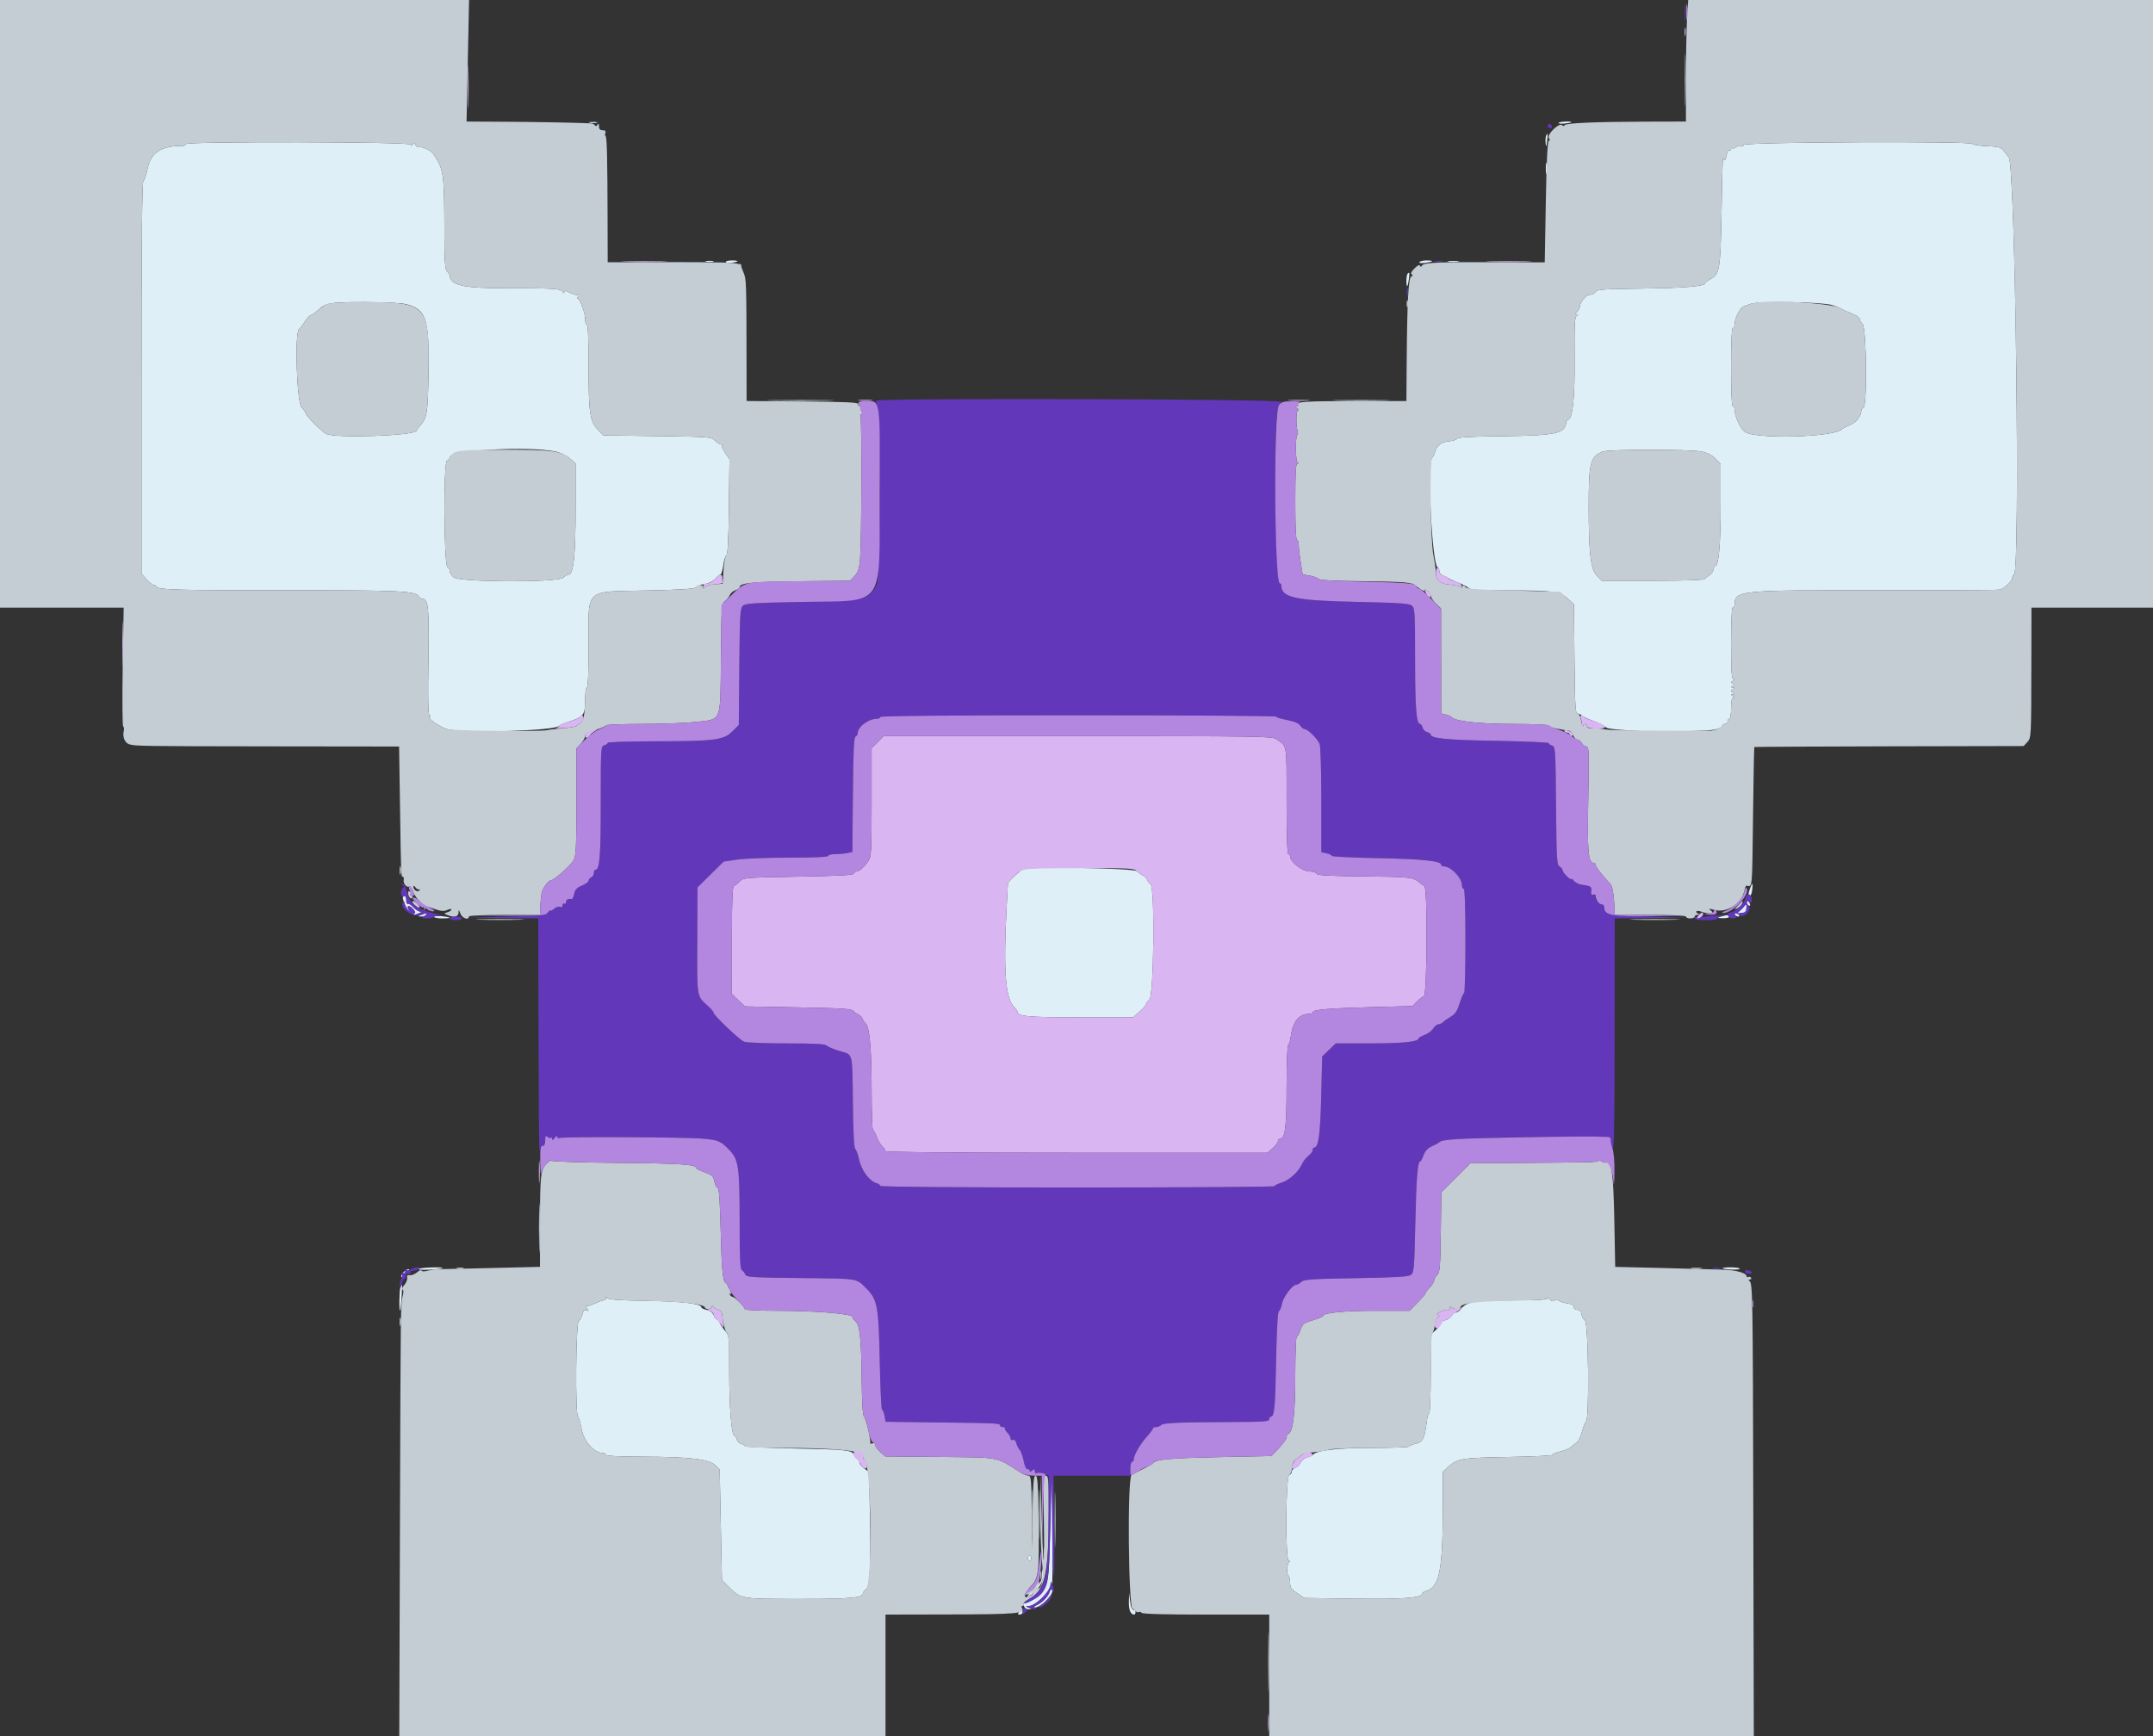 <svg id="svg" version="1.1" xmlns="http://www.w3.org/2000/svg" xmlns:xlink="http://www.w3.org/1999/xlink" width="400" height="322.581" viewBox="0, 0, 400,322.581"><rect x="0" y="0" width="400" height="322.581" fill="#333333" stroke="none"/><g id="svgg"><path id="path0" d="M313.043 14.839 C 313.043 19.185,313.088 20.964,313.144 18.790 C 313.200 16.617,313.200 13.060,313.144 10.887 C 313.088 8.714,313.043 10.492,313.043 14.839 M109.601 22.809 C 110.002 22.886,110.582 22.883,110.891 22.802 C 111.199 22.722,110.871 22.658,110.161 22.662 C 109.452 22.666,109.199 22.732,109.601 22.809 M289.562 22.829 C 289.478 22.965,289.978 23.022,290.672 22.956 C 291.367 22.890,291.935 22.778,291.935 22.708 C 291.935 22.468,289.716 22.580,289.562 22.829 M287.224 25.295 C 287.128 25.546,287.101 26.163,287.165 26.666 C 287.259 27.412,287.310 27.328,287.439 26.210 C 287.602 24.799,287.531 24.496,287.224 25.295 M34.516 26.774 C 34.516 26.952,34.274 27.097,33.978 27.097 C 29.940 27.097,28.047 28.319,27.417 31.334 C 27.181 32.463,26.831 33.491,26.639 33.617 C 26.393 33.780,26.290 44.506,26.290 70.230 L 26.290 106.613 27.249 107.661 C 27.777 108.238,28.382 108.710,28.593 108.710 C 28.805 108.710,29.027 108.837,29.086 108.993 C 29.311 109.585,33.032 109.690,53.248 109.675 C 74.324 109.659,77.229 109.797,77.839 110.846 C 77.980 111.090,78.289 111.290,78.525 111.290 C 79.594 111.290,79.752 113.006,79.591 122.870 C 79.482 129.544,79.541 132.638,79.781 132.878 C 79.973 133.069,80.022 133.226,79.892 133.226 C 79.037 133.226,81.889 135.220,83.147 135.502 C 86.678 136.294,103.235 135.781,103.871 134.861 C 103.960 134.733,104.797 134.381,105.732 134.079 C 108.427 133.210,108.710 132.831,108.710 130.090 C 108.710 128.740,108.847 127.742,109.032 127.742 C 109.238 127.742,109.355 124.936,109.355 119.969 C 109.355 109.046,108.339 109.988,120.415 109.713 C 126.616 109.572,129.124 109.407,129.296 109.128 C 129.428 108.915,130.136 108.644,130.871 108.526 C 131.681 108.397,132.469 108.011,132.875 107.544 C 133.243 107.120,133.677 106.774,133.839 106.774 C 134.001 106.774,134.237 106.012,134.364 105.081 C 134.490 104.149,134.758 103.284,134.958 103.157 C 135.210 102.998,135.354 100.210,135.426 94.122 L 135.529 85.317 134.727 84.137 C 134.287 83.487,134.010 82.871,134.114 82.768 C 134.217 82.665,134.132 82.581,133.925 82.581 C 133.718 82.581,133.230 82.263,132.842 81.874 C 132.152 81.184,131.903 81.164,122.116 81.028 L 112.097 80.889 111.106 79.874 C 109.585 78.318,109.355 76.767,109.355 68.083 C 109.355 63.044,109.240 60.323,109.027 60.323 C 108.847 60.323,108.713 59.923,108.729 59.435 C 108.768 58.264,107.764 55.485,107.300 55.479 C 107.100 55.476,107.153 55.333,107.419 55.161 C 107.830 54.896,107.816 54.848,107.323 54.844 C 107.003 54.841,106.314 54.617,105.790 54.347 C 105.060 53.969,104.838 53.950,104.834 54.266 C 104.830 54.561,104.745 54.545,104.534 54.211 C 104.165 53.629,102.941 53.551,94.265 53.561 C 86.086 53.570,83.634 53.026,83.559 51.187 C 83.553 51.041,83.331 50.704,83.065 50.438 C 82.665 50.038,82.577 48.711,82.562 42.800 C 82.535 32.125,82.446 31.507,80.533 28.649 C 80.028 27.895,78.403 27.168,77.652 27.361 C 77.514 27.396,77.313 27.194,77.204 26.911 C 77.044 26.495,76.950 26.479,76.705 26.828 C 76.468 27.164,76.367 27.170,76.239 26.855 C 76.029 26.337,34.516 26.256,34.516 26.774 M323.992 26.924 C 323.896 27.174,323.610 27.299,323.356 27.202 C 323.103 27.104,322.702 27.185,322.466 27.380 C 322.230 27.576,321.942 27.641,321.825 27.524 C 321.708 27.407,321.613 27.490,321.613 27.707 C 321.613 27.925,321.475 28.017,321.307 27.913 C 321.138 27.809,320.902 28.250,320.781 28.894 C 320.641 29.638,320.470 29.917,320.312 29.660 C 320.014 29.178,320.051 28.393,319.833 39.839 C 319.641 49.950,319.477 50.949,317.861 51.820 C 317.263 52.141,316.774 52.507,316.774 52.631 C 316.774 53.192,312.750 53.531,305.069 53.617 C 298.092 53.695,296.702 53.788,296.451 54.194 C 296.287 54.460,296.002 54.696,295.818 54.718 C 295.634 54.740,295.344 54.776,295.174 54.798 C 294.643 54.867,293.548 56.223,293.548 56.812 C 293.548 57.121,293.320 57.601,293.041 57.880 C 292.661 58.261,292.641 58.388,292.961 58.392 C 293.292 58.396,293.285 58.462,292.930 58.687 C 292.553 58.925,292.483 60.309,292.532 66.504 C 292.592 74.059,292.207 77.705,291.316 78.002 C 291.124 78.066,290.963 78.288,290.957 78.495 C 290.899 80.512,288.995 80.932,279.423 81.037 C 273.354 81.103,270.877 81.237,270.709 81.509 C 270.580 81.718,269.902 81.935,269.202 81.993 C 267.783 82.109,266.893 82.801,266.585 84.027 C 266.472 84.477,266.251 84.925,266.093 85.022 C 265.085 85.645,266.051 105.065,267.108 105.430 C 267.279 105.489,267.419 105.806,267.419 106.134 C 267.419 106.471,267.736 106.829,268.145 106.957 C 268.544 107.082,268.944 107.280,269.032 107.399 C 269.121 107.517,269.919 107.886,270.806 108.219 C 271.693 108.552,272.611 109.016,272.845 109.251 C 273.172 109.577,274.918 109.682,280.265 109.697 C 288.735 109.720,289.798 109.869,291.290 111.237 L 292.419 112.273 292.513 122.427 C 292.591 130.829,292.684 132.581,293.055 132.581 C 293.301 132.581,293.694 132.762,293.929 132.984 C 294.163 133.206,295.126 133.650,296.069 133.972 C 297.012 134.294,298.064 134.838,298.408 135.182 C 298.941 135.715,310.899 136.241,313.611 135.851 C 313.734 135.833,314.894 135.797,316.189 135.770 C 318.486 135.723,320.000 135.332,320.000 134.787 C 320.000 134.638,320.218 134.516,320.484 134.516 C 320.750 134.516,320.968 134.298,320.968 134.032 C 320.968 133.766,321.113 133.548,321.290 133.548 C 321.470 133.548,321.613 132.688,321.613 131.613 C 321.613 130.282,321.739 129.676,322.016 129.672 C 322.285 129.669,322.258 129.563,321.935 129.355 C 321.505 129.077,321.505 129.041,321.935 129.032 C 322.366 129.023,322.366 128.987,321.935 128.705 C 321.505 128.422,321.505 128.352,321.935 128.069 C 322.366 127.787,322.366 127.751,321.935 127.742 C 321.539 127.734,321.531 127.682,321.891 127.453 C 322.263 127.218,322.263 127.147,321.891 126.999 C 321.531 126.855,321.539 126.762,321.935 126.481 C 322.264 126.249,322.290 126.137,322.016 126.134 C 321.707 126.130,321.613 124.589,321.613 119.516 C 321.613 115.323,321.731 112.903,321.935 112.903 C 322.113 112.903,322.263 112.649,322.269 112.339 C 322.319 109.716,323.009 109.646,348.472 109.679 C 360.756 109.695,371.112 109.641,371.486 109.559 C 372.393 109.360,373.871 107.961,373.871 107.302 C 373.871 107.012,374.007 106.774,374.174 106.774 C 375.376 106.774,374.440 30.731,373.221 29.255 C 373.046 29.044,372.627 28.510,372.290 28.068 C 371.742 27.352,371.396 27.253,369.064 27.147 C 367.627 27.082,366.452 26.897,366.452 26.736 C 366.452 26.200,324.198 26.387,323.992 26.924 M287.193 31.290 C 287.193 32.266,287.254 32.665,287.328 32.177 C 287.402 31.690,287.402 30.891,287.328 30.403 C 287.254 29.915,287.193 30.315,287.193 31.290 M131.213 48.615 C 131.615 48.692,132.195 48.689,132.504 48.609 C 132.812 48.528,132.484 48.465,131.774 48.468 C 131.065 48.472,130.812 48.538,131.213 48.615 M134.839 48.667 C 134.839 48.822,135.298 48.894,135.860 48.829 C 137.318 48.659,137.417 48.387,136.022 48.387 C 135.371 48.387,134.839 48.513,134.839 48.667 M263.718 48.696 C 263.603 48.882,264.006 48.944,264.726 48.852 C 266.326 48.647,266.520 48.387,265.073 48.387 C 264.433 48.387,263.823 48.526,263.718 48.696 M269.113 48.618 C 269.601 48.692,270.399 48.692,270.887 48.618 C 271.375 48.544,270.976 48.484,270.000 48.484 C 269.024 48.484,268.625 48.544,269.113 48.618 M261.505 50.860 C 261.387 50.978,261.290 51.583,261.290 52.204 C 261.290 53.618,261.552 53.408,261.754 51.834 C 261.910 50.614,261.878 50.488,261.505 50.860 M261.365 56.452 C 261.365 57.073,261.432 57.327,261.513 57.016 C 261.594 56.706,261.594 56.198,261.513 55.887 C 261.432 55.577,261.365 55.831,261.365 56.452 M75.407 56.506 C 79.189 57.459,79.773 59.226,79.613 69.229 C 79.491 76.873,79.363 77.655,77.986 79.174 C 77.674 79.518,77.419 79.888,77.419 79.996 C 77.419 80.950,62.228 81.493,60.557 80.598 C 59.702 80.141,56.774 77.164,56.774 76.753 C 56.774 76.587,56.448 76.125,56.048 75.727 C 55.138 74.817,54.707 61.783,55.566 61.138 C 55.809 60.956,56.285 60.334,56.622 59.758 C 56.960 59.181,57.470 58.635,57.755 58.544 C 58.040 58.454,58.596 58.079,58.991 57.711 C 60.574 56.236,61.140 56.133,67.680 56.131 C 71.373 56.130,74.518 56.283,75.407 56.506 M340.366 56.678 C 341.318 56.979,342.169 57.319,342.258 57.433 C 342.347 57.547,343.109 57.900,343.952 58.219 C 344.794 58.537,345.484 58.985,345.484 59.214 C 345.484 59.444,345.738 59.885,346.048 60.196 C 346.774 60.922,346.926 75.487,346.210 75.726 C 345.988 75.800,345.806 76.080,345.806 76.348 C 345.806 77.295,344.746 78.614,343.673 79.001 C 343.076 79.217,342.404 79.567,342.181 79.778 C 340.591 81.277,325.769 81.628,324.114 80.205 C 323.242 79.455,322.258 77.272,322.258 76.088 C 322.258 75.756,322.113 75.484,321.935 75.484 C 321.730 75.484,321.613 72.849,321.613 68.226 C 321.613 63.602,321.730 60.968,321.935 60.968 C 322.113 60.968,322.258 60.680,322.258 60.329 C 322.258 59.148,323.256 57.165,323.974 56.919 C 324.361 56.787,324.968 56.569,325.323 56.436 C 326.729 55.907,338.533 56.097,340.366 56.678 M143.629 74.435 C 146.423 74.489,150.996 74.489,153.790 74.435 C 156.585 74.381,154.298 74.337,148.710 74.337 C 143.121 74.337,140.835 74.381,143.629 74.435 M248.629 74.435 C 250.980 74.490,254.827 74.490,257.177 74.435 C 259.528 74.380,257.605 74.334,252.903 74.334 C 248.202 74.334,246.278 74.380,248.629 74.435 M103.193 83.894 C 104.131 84.095,105.249 84.629,105.870 85.171 L 106.935 86.102 106.935 94.583 C 106.935 103.267,106.556 106.774,105.617 106.774 C 105.392 106.774,104.953 107.028,104.643 107.339 C 103.723 108.259,85.332 108.194,84.274 107.267 C 83.875 106.917,83.548 106.385,83.548 106.084 C 83.548 105.784,83.367 105.477,83.145 105.403 C 82.461 105.176,82.354 85.873,83.036 85.612 C 83.318 85.503,83.548 85.206,83.548 84.950 C 83.548 83.635,98.291 82.843,103.193 83.894 M316.142 83.904 C 317.269 84.145,318.100 84.574,318.738 85.242 L 319.677 86.225 319.677 93.865 C 319.677 101.027,319.315 105.161,318.688 105.161 C 318.547 105.161,318.386 105.473,318.329 105.854 C 318.272 106.235,317.935 106.707,317.581 106.903 C 317.226 107.098,316.832 107.403,316.705 107.581 C 316.561 107.783,312.958 107.903,307.028 107.903 L 297.581 107.903 296.703 107.011 C 295.514 105.802,295.161 102.818,295.161 93.981 C 295.161 85.945,295.449 84.826,297.751 83.908 C 298.863 83.464,314.076 83.461,316.142 83.904 M74.275 161.774 C 74.278 162.484,74.345 162.736,74.422 162.335 C 74.499 161.934,74.496 161.353,74.415 161.045 C 74.334 160.736,74.271 161.065,74.275 161.774 M190.024 161.523 C 189.771 161.623,189.048 162.221,188.417 162.852 L 187.269 163.999 187.050 168.048 C 186.386 180.289,186.764 185.474,188.445 187.155 C 188.768 187.478,189.033 187.851,189.035 187.984 C 189.044 188.848,191.082 189.032,200.632 189.032 L 210.491 189.032 211.699 187.984 C 212.364 187.407,212.906 186.786,212.905 186.604 C 212.904 186.422,213.194 186.024,213.548 185.720 C 214.371 185.016,214.576 164.779,213.766 164.290 C 213.531 164.148,213.244 163.775,213.128 163.460 C 213.012 163.146,212.672 162.794,212.371 162.679 C 212.070 162.563,211.558 162.204,211.234 161.879 C 210.650 161.295,191.419 160.972,190.024 161.523 M325.153 165.021 C 324.763 166.048,324.755 166.452,325.126 166.452 C 325.284 166.452,325.473 165.944,325.545 165.323 C 325.702 163.983,325.583 163.891,325.153 165.021 M74.839 166.785 C 74.839 167.424,75.744 169.278,76.177 169.524 C 76.528 169.724,76.535 169.688,76.210 169.338 C 75.423 168.490,75.768 167.960,76.590 168.751 C 77.141 169.281,77.261 169.578,76.994 169.748 C 76.484 170.072,77.095 170.025,77.903 169.677 C 78.374 169.475,78.411 169.394,78.040 169.378 C 77.761 169.365,77.195 168.996,76.784 168.558 C 76.372 168.120,75.911 167.838,75.760 167.932 C 75.608 168.026,75.484 167.731,75.484 167.277 C 75.484 166.823,75.339 166.452,75.161 166.452 C 74.984 166.452,74.839 166.601,74.839 166.785 M324.246 168.062 C 324.019 168.575,323.414 169.181,322.901 169.408 C 322.278 169.683,322.096 169.902,322.355 170.067 C 322.906 170.417,323.299 170.380,323.065 170.000 C 322.891 169.719,323.545 169.524,324.274 169.639 C 324.407 169.660,324.499 169.569,324.478 169.435 C 324.363 168.707,324.558 168.052,324.839 168.226 C 325.219 168.461,325.256 168.067,324.905 167.516 C 324.741 167.258,324.522 167.439,324.246 168.062 M78.226 170.000 C 77.604 170.267,77.606 170.278,78.287 170.300 C 78.676 170.312,79.084 170.177,79.194 170.000 C 79.429 169.618,79.114 169.618,78.226 170.000 M80.645 170.353 C 80.645 170.514,81.323 170.645,82.151 170.645 C 82.978 170.645,83.595 170.593,83.522 170.528 C 83.197 170.246,80.645 170.090,80.645 170.353 M319.677 170.323 C 318.958 170.553,319.001 170.584,320.081 170.613 C 320.746 170.631,321.290 170.500,321.290 170.323 C 321.290 169.953,320.830 169.953,319.677 170.323 M89.274 170.886 C 91.270 170.943,94.536 170.943,96.532 170.886 C 98.528 170.829,96.895 170.783,92.903 170.783 C 88.911 170.783,87.278 170.829,89.274 170.886 M303.629 170.886 C 305.714 170.942,309.125 170.942,311.210 170.886 C 313.294 170.830,311.589 170.784,307.419 170.784 C 303.250 170.784,301.544 170.830,303.629 170.886 M100.138 228.226 C 100.139 232.306,100.185 233.931,100.241 231.837 C 100.297 229.742,100.297 226.403,100.241 224.417 C 100.184 222.431,100.138 224.145,100.138 228.226 M77.800 235.764 C 77.559 235.917,78.391 235.979,79.722 235.907 C 81.013 235.837,82.136 235.713,82.218 235.632 C 82.488 235.362,78.234 235.489,77.800 235.764 M84.919 235.706 C 85.230 235.787,85.738 235.787,86.048 235.706 C 86.359 235.625,86.105 235.559,85.484 235.559 C 84.863 235.559,84.609 235.625,84.919 235.706 M314.274 235.715 C 314.762 235.789,315.560 235.789,316.048 235.715 C 316.536 235.641,316.137 235.581,315.161 235.581 C 314.185 235.581,313.786 235.641,314.274 235.715 M320.041 235.632 C 320.315 235.906,323.226 236.011,323.226 235.746 C 323.226 235.602,322.476 235.484,321.559 235.484 C 320.642 235.484,319.959 235.550,320.041 235.632 M75.023 236.313 C 74.744 236.592,74.521 236.991,74.526 237.200 C 74.531 237.410,74.681 237.331,74.859 237.026 C 75.036 236.722,75.431 236.327,75.736 236.149 C 76.041 235.971,76.119 235.822,75.910 235.816 C 75.701 235.811,75.302 236.035,75.023 236.313 M74.389 239.220 C 74.163 239.809,74.120 243.730,74.342 243.508 C 74.493 243.357,74.804 238.710,74.663 238.710 C 74.620 238.710,74.497 238.939,74.389 239.220 M112.586 241.210 C 112.583 241.431,112.389 241.613,112.154 241.613 C 111.920 241.613,111.159 241.890,110.463 242.228 C 109.767 242.567,109.051 242.757,108.873 242.650 C 108.694 242.544,108.766 242.730,109.032 243.063 C 109.469 243.610,109.463 243.649,108.973 243.466 C 108.563 243.312,108.379 243.494,108.222 244.210 C 108.108 244.731,107.793 245.281,107.523 245.432 C 106.982 245.735,106.845 262.857,107.380 263.215 C 107.522 263.309,107.820 264.327,108.043 265.475 C 108.524 267.957,110.371 270.000,112.134 270.000 C 112.379 270.000,112.581 270.145,112.581 270.323 C 112.581 270.527,115.149 270.653,119.597 270.666 C 128.159 270.692,131.772 271.127,132.912 272.266 L 133.710 273.064 133.918 283.326 L 134.127 293.587 135.572 295.013 C 137.684 297.094,137.701 297.097,148.521 297.097 C 158.026 297.097,160.323 296.894,160.323 296.052 C 160.323 295.868,160.572 295.534,160.877 295.311 C 161.619 294.769,161.824 290.762,161.613 280.970 L 161.452 273.496 160.565 272.850 C 160.077 272.495,159.677 272.006,159.677 271.763 C 159.677 271.521,159.485 271.206,159.250 271.064 C 159.015 270.923,158.736 270.572,158.631 270.285 C 158.324 269.447,157.119 269.322,147.500 269.133 C 142.488 269.035,138.387 268.844,138.387 268.708 C 138.387 268.573,138.086 268.384,137.718 268.287 C 137.350 268.191,136.970 267.811,136.874 267.443 C 136.778 267.075,136.588 266.774,136.453 266.774 C 135.915 266.774,135.484 261.554,135.484 255.037 C 135.484 248.167,135.484 248.165,134.675 247.228 C 134.231 246.712,133.786 246.036,133.686 245.726 C 133.586 245.415,133.366 245.161,133.196 245.161 C 133.026 245.161,132.754 244.812,132.592 244.385 C 132.404 243.890,131.938 243.529,131.310 243.391 C 130.767 243.272,130.323 243.065,130.323 242.932 C 130.323 242.234,126.849 241.814,120.173 241.705 C 115.085 241.621,113.017 241.478,112.839 241.197 C 112.647 240.895,112.589 240.898,112.586 241.210 M287.419 241.267 C 287.419 241.502,285.297 241.613,280.817 241.613 C 273.848 241.613,272.427 241.867,271.353 243.306 C 271.121 243.617,270.727 243.871,270.477 243.871 C 270.227 243.871,269.876 244.145,269.697 244.479 C 269.518 244.813,269.005 245.179,268.557 245.292 C 268.109 245.404,267.742 245.653,267.742 245.844 C 267.742 246.036,267.306 246.600,266.774 247.097 L 265.806 248.001 265.806 255.291 C 265.806 259.300,265.681 262.581,265.528 262.581 C 265.375 262.581,265.159 263.352,265.049 264.294 C 264.708 267.194,264.289 268.017,263.036 268.252 C 262.431 268.366,261.935 268.588,261.935 268.746 C 261.935 268.904,258.828 269.032,254.995 269.032 C 248.300 269.032,244.488 269.488,243.868 270.362 C 243.777 270.490,243.295 270.696,242.796 270.822 C 242.280 270.951,241.767 271.368,241.608 271.787 C 241.454 272.193,241.029 272.620,240.664 272.736 C 240.299 272.852,240.000 273.159,240.000 273.419 C 240.000 273.679,239.782 273.975,239.516 274.077 C 238.859 274.329,238.779 289.997,239.435 290.005 C 239.685 290.008,239.716 290.100,239.516 290.247 C 239.089 290.560,238.975 292.507,239.369 292.750 C 239.538 292.855,239.677 293.439,239.677 294.047 C 239.677 294.985,239.879 295.286,241.010 296.034 L 242.342 296.915 251.550 297.045 C 260.477 297.170,264.194 296.901,264.194 296.128 C 264.194 295.975,264.520 295.751,264.919 295.630 C 267.456 294.861,268.055 291.830,268.061 279.726 L 268.065 273.485 269.033 272.580 C 270.719 271.005,271.514 270.873,280.242 270.722 C 284.722 270.644,288.387 270.467,288.387 270.329 C 288.387 270.190,289.075 269.903,289.915 269.692 C 290.755 269.480,291.662 269.093,291.931 268.832 C 292.200 268.571,292.667 268.183,292.971 267.969 C 293.274 267.755,293.707 266.855,293.933 265.968 C 294.159 265.081,294.492 264.251,294.672 264.125 C 295.296 263.687,295.101 245.828,294.467 245.365 C 294.174 245.150,293.883 244.618,293.822 244.181 C 293.745 243.640,293.504 243.387,293.065 243.387 C 292.710 243.386,292.419 243.217,292.419 243.010 C 292.419 242.463,292.217 242.337,291.031 242.153 C 290.446 242.061,289.782 241.833,289.556 241.646 C 289.272 241.410,289.043 241.409,288.810 241.641 C 288.578 241.874,288.312 241.815,287.947 241.449 C 287.657 241.159,287.419 241.077,287.419 241.267 M74.275 245.645 C 74.278 246.355,74.345 246.607,74.422 246.206 C 74.499 245.805,74.496 245.224,74.415 244.916 C 74.334 244.607,74.271 244.935,74.275 245.645 M191.750 280.968 C 191.750 284.782,191.797 286.343,191.854 284.435 C 191.911 282.528,191.911 279.407,191.854 277.500 C 191.797 275.593,191.750 277.153,191.750 280.968 M193.042 281.452 C 193.042 285.532,193.088 287.157,193.144 285.062 C 193.201 282.968,193.200 279.629,193.144 277.643 C 193.087 275.657,193.041 277.371,193.042 281.452 M195.107 283.733 C 194.904 293.938,194.827 294.468,193.268 296.244 C 192.635 296.965,190.475 298.109,190.223 297.857 C 190.124 297.759,190.123 297.983,190.221 298.355 C 190.334 298.787,190.647 299.024,191.086 299.010 C 191.757 298.987,191.758 298.980,191.129 298.710 C 190.496 298.438,190.497 298.432,191.160 298.410 C 192.438 298.367,195.141 295.664,195.184 294.386 C 195.205 293.768,195.227 293.761,195.442 294.307 C 195.646 294.826,195.584 276.408,195.376 274.677 C 195.334 274.323,195.212 278.398,195.107 283.733 M195.947 282.419 C 195.947 287.032,195.992 288.874,196.048 286.513 C 196.103 284.152,196.103 280.378,196.047 278.126 C 195.992 275.874,195.947 277.806,195.947 282.419 M193.963 288.548 C 193.966 289.435,194.028 289.760,194.102 289.270 C 194.177 288.779,194.175 288.054,194.098 287.657 C 194.021 287.260,193.961 287.661,193.963 288.548 M190.968 289.516 C 190.968 289.782,191.113 290.000,191.290 290.000 C 191.468 290.000,191.613 289.782,191.613 289.516 C 191.613 289.250,191.468 289.032,191.290 289.032 C 191.113 289.032,190.968 289.250,190.968 289.516 M193.600 292.521 C 193.555 293.745,193.345 294.111,191.868 295.550 C 190.943 296.450,190.528 296.985,190.944 296.739 C 192.903 295.579,193.984 293.864,193.786 292.233 C 193.663 291.222,193.647 291.246,193.600 292.521 M195.004 295.793 C 194.738 296.633,193.610 297.786,192.563 298.288 C 192.129 298.496,191.970 298.676,192.208 298.688 C 193.408 298.748,196.063 295.956,195.419 295.311 C 195.309 295.202,195.123 295.419,195.004 295.793 M209.728 297.597 C 209.682 299.092,210.052 300.000,210.710 300.000 C 210.852 300.000,210.968 299.782,210.968 299.516 C 210.968 299.250,210.786 299.069,210.565 299.113 C 210.304 299.165,210.094 298.623,209.970 297.581 L 209.779 295.968 209.728 297.597 M189.355 299.516 C 189.026 299.912,189.048 300.000,189.477 300.000 C 189.764 300.000,190.000 299.782,190.000 299.516 C 190.000 299.250,189.945 299.032,189.878 299.032 C 189.811 299.032,189.576 299.250,189.355 299.516 M235.626 308.871 C 235.626 313.839,235.671 315.826,235.725 313.287 C 235.780 310.748,235.780 306.683,235.725 304.255 C 235.670 301.826,235.626 303.903,235.626 308.871 " stroke="none" fill="#dfeff7" fill-rule="evenodd"></path><path id="path1" d="M0.000 56.452 L 0.000 112.903 11.489 112.903 L 22.979 112.903 22.796 123.862 C 22.696 129.890,22.738 134.898,22.890 134.992 C 23.041 135.085,23.090 135.450,22.998 135.802 C 22.726 136.842,23.175 138.003,23.952 138.271 C 25.012 138.635,26.053 138.651,51.187 138.682 L 74.147 138.710 74.311 149.597 C 74.517 163.218,74.504 162.903,74.842 162.903 C 74.997 162.903,75.070 163.184,75.004 163.528 C 74.876 164.194,75.593 165.009,76.056 164.722 C 76.209 164.628,76.513 165.044,76.731 165.646 C 76.949 166.249,77.522 167.076,78.005 167.484 C 78.503 167.905,78.853 168.505,78.815 168.871 C 78.762 169.371,78.784 169.389,78.913 168.952 C 79.113 168.273,78.917 168.277,80.776 168.910 C 81.964 169.315,82.489 169.353,83.091 169.079 C 83.520 168.883,83.871 168.849,83.871 169.002 C 83.871 169.154,83.544 169.378,83.145 169.497 C 82.440 169.709,82.438 169.723,83.065 169.996 C 84.310 170.539,85.159 170.379,85.187 169.597 C 85.210 168.938,85.242 168.953,85.536 169.758 C 85.846 170.605,87.097 171.058,87.097 170.323 C 87.097 170.118,89.516 170.000,93.710 170.000 L 100.323 170.000 100.360 168.790 C 100.380 168.125,100.431 167.435,100.472 167.258 C 100.513 167.081,100.569 166.544,100.596 166.065 C 100.641 165.266,101.869 163.548,102.395 163.548 C 102.959 163.548,106.143 160.699,106.593 159.790 C 107.016 158.936,107.097 157.201,107.097 148.919 L 107.097 139.065 107.903 138.195 C 108.347 137.717,108.710 137.072,108.710 136.762 C 108.710 136.353,109.240 136.040,110.645 135.619 C 111.710 135.300,112.581 134.922,112.581 134.778 C 112.581 134.634,115.551 134.516,119.181 134.516 C 122.811 134.516,127.275 134.354,129.100 134.156 C 134.186 133.603,133.824 134.490,133.938 122.297 C 134.030 112.498,134.051 112.206,134.711 111.675 C 135.085 111.375,135.480 110.873,135.590 110.560 C 135.700 110.247,136.157 109.851,136.605 109.681 C 137.053 109.510,137.419 109.257,137.419 109.119 C 137.419 108.313,139.619 108.093,148.570 108.000 L 157.947 107.903 158.771 107.014 C 159.452 106.279,159.630 105.691,159.801 103.627 C 160.071 100.363,160.128 77.887,159.867 77.466 C 159.757 77.287,159.821 77.046,160.010 76.929 C 160.249 76.782,160.251 76.593,160.018 76.313 C 159.834 76.090,159.779 75.813,159.895 75.696 C 160.012 75.579,159.938 75.484,159.731 75.484 C 159.524 75.484,159.391 75.302,159.435 75.081 C 159.498 74.766,157.227 74.659,149.113 74.592 L 138.710 74.507 138.699 67.334 C 138.676 52.343,138.659 51.826,138.139 50.645 C 137.866 50.024,137.665 49.407,137.692 49.274 C 137.720 49.141,137.633 49.049,137.500 49.070 C 137.367 49.091,137.185 49.078,137.097 49.040 C 136.464 48.772,132.966 48.685,123.629 48.706 L 112.903 48.729 112.883 40.897 C 112.854 29.439,112.764 25.560,112.520 25.316 C 112.400 25.196,112.381 24.895,112.476 24.646 C 112.591 24.346,112.421 24.194,111.970 24.194 C 111.482 24.194,111.289 23.989,111.285 23.468 C 111.282 22.938,111.206 22.860,111.003 23.180 C 110.823 23.464,110.653 23.499,110.518 23.281 C 110.403 23.096,110.059 22.933,109.752 22.920 C 106.581 22.782,100.119 22.660,94.065 22.625 L 86.679 22.581 86.913 11.290 L 87.146 0.000 43.573 0.000 L 0.000 0.000 0.000 56.452 M313.436 3.437 C 313.320 5.328,313.226 10.408,313.226 14.728 L 313.226 22.581 306.048 22.599 C 296.479 22.623,290.831 22.865,290.694 23.255 C 290.622 23.463,290.442 23.459,290.181 23.242 C 289.607 22.766,287.282 25.091,287.758 25.665 C 287.989 25.943,287.984 26.102,287.741 26.183 C 287.503 26.262,287.327 29.904,287.192 37.526 L 286.993 48.752 278.738 48.715 C 267.254 48.664,264.551 48.775,264.221 49.311 C 264.022 49.632,263.914 49.646,263.820 49.364 C 263.740 49.124,263.353 49.315,262.803 49.866 C 262.205 50.463,262.035 50.830,262.284 50.984 C 262.549 51.148,262.531 51.253,262.220 51.357 C 261.660 51.543,261.428 55.843,261.341 67.661 L 261.290 74.516 251.855 74.521 C 242.551 74.525,240.804 74.635,241.152 75.198 C 241.249 75.355,241.138 75.486,240.906 75.489 C 240.596 75.492,240.612 75.584,240.968 75.836 C 241.272 76.051,241.322 76.232,241.103 76.324 C 240.775 76.460,240.776 79.345,241.105 80.210 C 241.182 80.415,241.148 80.680,241.028 80.800 C 240.633 81.195,240.674 85.624,241.075 85.880 C 241.354 86.057,241.347 86.120,241.048 86.124 C 240.738 86.128,240.645 87.766,240.645 93.226 C 240.645 97.742,240.762 100.323,240.968 100.323 C 241.145 100.323,241.290 100.766,241.290 101.309 C 241.290 101.851,241.455 103.293,241.657 104.514 L 242.023 106.732 243.350 106.954 C 244.080 107.076,244.781 107.339,244.907 107.540 C 245.065 107.789,247.554 107.930,252.811 107.990 C 260.992 108.082,262.314 108.187,262.986 108.803 C 263.693 109.451,264.934 110.093,264.677 109.677 C 264.533 109.444,264.699 109.464,265.128 109.731 C 265.501 109.964,265.806 110.386,265.806 110.669 C 265.806 110.952,266.238 111.606,266.765 112.124 L 267.724 113.065 267.733 122.816 L 267.742 132.568 268.629 132.785 C 269.117 132.905,269.589 133.107,269.677 133.234 C 270.213 134.003,274.788 134.516,281.112 134.516 C 284.891 134.516,287.742 134.643,287.742 134.810 C 287.742 134.972,288.359 135.218,289.113 135.356 C 289.867 135.494,290.593 135.634,290.726 135.666 C 290.859 135.699,291.189 135.744,291.460 135.766 C 291.730 135.788,292.089 136.169,292.258 136.613 C 292.427 137.056,292.781 137.419,293.045 137.419 C 293.309 137.419,293.681 137.710,293.871 138.065 C 294.061 138.419,294.451 138.710,294.739 138.710 C 295.213 138.710,295.244 139.612,295.077 148.468 C 294.891 158.343,295.064 160.323,296.113 160.323 C 296.299 160.323,296.452 160.504,296.452 160.726 C 296.452 161.083,297.777 162.781,299.173 164.214 C 299.600 164.653,299.867 166.336,299.974 169.274 L 300.000 170.000 306.613 170.000 C 310.806 170.000,313.226 170.118,313.226 170.323 C 313.226 170.500,313.589 170.645,314.032 170.645 C 314.476 170.645,314.839 170.500,314.839 170.323 C 314.839 170.145,315.093 169.989,315.403 169.975 C 315.740 169.959,315.805 169.884,315.565 169.786 C 314.765 169.464,315.176 169.054,315.989 169.363 C 317.389 169.895,318.667 169.794,317.884 169.212 C 317.325 168.797,317.406 168.784,318.629 169.090 C 320.885 169.655,323.608 167.847,324.083 165.470 C 324.186 164.959,324.361 164.553,324.473 164.567 C 325.612 164.710,325.515 165.759,325.695 151.296 C 325.780 144.468,325.884 138.847,325.927 138.804 C 325.970 138.762,337.246 138.702,350.986 138.672 L 375.968 138.618 376.613 137.925 C 377.384 137.096,377.377 137.225,377.401 123.306 L 377.419 112.903 388.710 112.903 L 400.000 112.903 400.000 56.452 L 400.000 0.000 356.823 0.000 L 313.646 0.000 313.436 3.437 M76.239 26.855 C 76.367 27.170,76.468 27.164,76.705 26.828 C 76.950 26.479,77.044 26.495,77.204 26.911 C 77.313 27.194,77.514 27.396,77.652 27.361 C 78.403 27.168,80.028 27.895,80.533 28.649 C 82.446 31.507,82.535 32.125,82.562 42.800 C 82.577 48.711,82.665 50.038,83.065 50.438 C 83.331 50.704,83.553 51.041,83.559 51.187 C 83.634 53.026,86.086 53.570,94.265 53.561 C 102.941 53.551,104.165 53.629,104.534 54.211 C 104.745 54.545,104.830 54.561,104.834 54.266 C 104.838 53.950,105.060 53.969,105.790 54.347 C 106.314 54.617,107.003 54.841,107.323 54.844 C 107.816 54.848,107.830 54.896,107.419 55.161 C 107.153 55.333,107.100 55.476,107.300 55.479 C 107.764 55.485,108.768 58.264,108.729 59.435 C 108.713 59.923,108.847 60.323,109.027 60.323 C 109.240 60.323,109.355 63.044,109.355 68.083 C 109.355 76.767,109.585 78.318,111.106 79.874 L 112.097 80.889 122.116 81.028 C 131.903 81.164,132.152 81.184,132.842 81.874 C 133.230 82.263,133.718 82.581,133.925 82.581 C 134.132 82.581,134.217 82.665,134.114 82.768 C 134.010 82.871,134.287 83.487,134.727 84.137 L 135.529 85.317 135.426 94.122 C 135.352 100.388,135.214 102.994,134.946 103.160 C 134.735 103.290,134.502 104.503,134.416 105.924 L 134.262 108.456 132.718 108.577 C 131.869 108.644,131.057 108.883,130.914 109.108 C 130.710 109.430,130.654 109.431,130.650 109.113 C 130.647 108.891,130.367 108.710,130.027 108.710 C 129.687 108.710,129.348 108.891,129.274 109.113 C 129.173 109.416,126.973 109.565,120.457 109.713 C 108.332 109.988,109.355 109.043,109.355 119.969 C 109.355 124.936,109.238 127.742,109.032 127.742 C 108.852 127.742,108.708 128.631,108.706 129.758 C 108.701 132.608,108.381 134.217,107.776 134.440 C 107.491 134.545,107.181 134.744,107.086 134.883 C 106.991 135.021,105.830 135.222,104.505 135.329 C 103.181 135.436,101.910 135.584,101.682 135.659 C 100.771 135.958,84.567 135.821,83.146 135.502 C 81.889 135.220,79.037 133.226,79.892 133.226 C 80.022 133.226,79.973 133.069,79.781 132.878 C 79.541 132.638,79.482 129.544,79.591 122.870 C 79.752 113.006,79.594 111.290,78.525 111.290 C 78.289 111.290,77.980 111.090,77.839 110.846 C 77.229 109.797,74.324 109.659,53.248 109.675 C 33.032 109.690,29.311 109.585,29.086 108.993 C 29.027 108.837,28.805 108.710,28.593 108.710 C 28.382 108.710,27.777 108.238,27.249 107.661 L 26.290 106.613 26.290 70.230 C 26.290 44.506,26.393 33.780,26.639 33.617 C 26.831 33.491,27.181 32.463,27.417 31.334 C 28.047 28.319,29.940 27.097,33.978 27.097 C 34.274 27.097,34.516 26.952,34.516 26.774 C 34.516 26.256,76.029 26.337,76.239 26.855 M366.452 26.736 C 366.452 26.897,367.627 27.082,369.064 27.147 C 371.396 27.253,371.742 27.352,372.290 28.068 C 372.627 28.510,373.046 29.044,373.221 29.255 C 374.440 30.731,375.376 106.774,374.174 106.774 C 374.007 106.774,373.871 107.012,373.871 107.302 C 373.871 107.961,372.393 109.360,371.486 109.559 C 371.112 109.641,360.756 109.695,348.472 109.679 C 323.009 109.646,322.319 109.716,322.269 112.339 C 322.263 112.649,322.113 112.903,321.935 112.903 C 321.731 112.903,321.613 115.323,321.613 119.516 C 321.613 124.589,321.707 126.130,322.016 126.134 C 322.290 126.137,322.264 126.249,321.935 126.481 C 321.539 126.762,321.531 126.855,321.891 126.999 C 322.263 127.147,322.263 127.218,321.891 127.453 C 321.531 127.682,321.539 127.734,321.935 127.742 C 322.366 127.751,322.366 127.787,321.935 128.069 C 321.505 128.352,321.505 128.422,321.935 128.705 C 322.366 128.987,322.366 129.023,321.935 129.032 C 321.505 129.041,321.505 129.077,321.935 129.355 C 322.258 129.563,322.285 129.669,322.016 129.672 C 321.739 129.676,321.613 130.282,321.613 131.613 C 321.613 132.688,321.470 133.548,321.290 133.548 C 321.113 133.548,320.968 133.766,320.968 134.032 C 320.968 134.298,320.750 134.516,320.484 134.516 C 320.218 134.516,320.000 134.644,320.000 134.800 C 320.000 135.163,318.420 135.802,317.581 135.778 C 317.226 135.768,313.016 135.763,308.226 135.767 C 303.435 135.771,298.930 135.662,298.215 135.524 C 297.499 135.386,296.446 135.295,295.876 135.322 C 295.206 135.353,294.839 135.219,294.839 134.943 C 294.839 134.402,294.292 134.383,294.113 134.919 C 294.039 135.140,293.880 134.705,293.760 133.951 C 293.619 133.071,293.374 132.581,293.074 132.581 C 292.678 132.581,292.592 131.030,292.513 122.418 L 292.419 112.256 291.151 111.128 C 290.454 110.508,289.873 109.983,289.861 109.962 C 289.849 109.942,285.950 109.833,281.197 109.720 C 274.043 109.551,272.499 109.433,272.221 109.032 C 271.947 108.636,271.855 108.628,271.711 108.988 C 271.594 109.280,271.463 109.311,271.320 109.081 C 271.202 108.890,270.390 108.692,269.515 108.641 C 267.652 108.533,266.774 107.840,266.774 106.480 C 266.774 105.963,266.556 104.403,266.290 103.012 C 265.748 100.180,265.586 85.336,266.093 85.022 C 266.251 84.925,266.472 84.477,266.585 84.027 C 266.893 82.801,267.783 82.109,269.202 81.993 C 269.902 81.935,270.580 81.718,270.709 81.509 C 270.877 81.237,273.354 81.103,279.423 81.037 C 288.995 80.932,290.899 80.512,290.957 78.495 C 290.963 78.288,291.124 78.066,291.316 78.002 C 292.207 77.705,292.592 74.059,292.532 66.504 C 292.483 60.309,292.553 58.925,292.930 58.687 C 293.285 58.462,293.292 58.396,292.961 58.392 C 292.641 58.388,292.661 58.261,293.041 57.880 C 293.320 57.601,293.548 57.121,293.548 56.812 C 293.548 56.223,294.643 54.867,295.174 54.798 C 295.344 54.776,295.634 54.740,295.818 54.718 C 296.002 54.696,296.287 54.460,296.451 54.194 C 296.702 53.788,298.092 53.695,305.069 53.617 C 312.750 53.531,316.774 53.192,316.774 52.631 C 316.774 52.507,317.263 52.141,317.861 51.820 C 319.477 50.949,319.641 49.950,319.833 39.839 C 320.051 28.393,320.014 29.178,320.312 29.660 C 320.470 29.917,320.641 29.638,320.781 28.894 C 320.902 28.250,321.138 27.809,321.307 27.913 C 321.475 28.017,321.613 27.925,321.613 27.707 C 321.613 27.490,321.708 27.407,321.825 27.524 C 321.942 27.641,322.230 27.576,322.466 27.380 C 322.702 27.185,323.103 27.104,323.356 27.202 C 323.610 27.299,323.896 27.174,323.992 26.924 C 324.198 26.387,366.452 26.200,366.452 26.736 M60.580 56.588 C 60.101 56.837,59.386 57.343,58.991 57.711 C 58.596 58.079,58.040 58.454,57.755 58.544 C 57.470 58.635,56.960 59.181,56.622 59.758 C 56.285 60.334,55.809 60.956,55.566 61.138 C 54.707 61.783,55.138 74.817,56.048 75.727 C 56.448 76.125,56.774 76.587,56.774 76.753 C 56.774 77.164,59.702 80.141,60.557 80.598 C 62.228 81.493,77.419 80.950,77.419 79.996 C 77.419 79.888,77.674 79.518,77.986 79.174 C 79.363 77.655,79.491 76.873,79.613 69.229 C 79.815 56.598,79.386 56.127,67.680 56.131 C 62.953 56.133,61.242 56.243,60.580 56.588 M325.323 56.436 C 324.968 56.569,324.361 56.787,323.974 56.919 C 323.256 57.165,322.258 59.148,322.258 60.329 C 322.258 60.680,322.113 60.968,321.935 60.968 C 321.730 60.968,321.613 63.602,321.613 68.226 C 321.613 72.849,321.730 75.484,321.935 75.484 C 322.113 75.484,322.258 75.756,322.258 76.088 C 322.258 77.272,323.242 79.455,324.114 80.205 C 325.769 81.628,340.591 81.277,342.181 79.778 C 342.404 79.567,343.076 79.217,343.673 79.001 C 344.746 78.614,345.806 77.295,345.806 76.348 C 345.806 76.080,345.988 75.800,346.210 75.726 C 346.926 75.487,346.774 60.922,346.048 60.196 C 345.738 59.885,345.484 59.444,345.484 59.214 C 345.484 58.985,344.794 58.537,343.952 58.219 C 343.109 57.900,342.347 57.547,342.258 57.433 C 341.392 56.323,327.759 55.520,325.323 56.436 M84.597 84.029 C 84.020 84.280,83.548 84.694,83.548 84.950 C 83.548 85.206,83.318 85.503,83.036 85.612 C 82.354 85.873,82.461 105.176,83.145 105.403 C 83.367 105.477,83.548 105.784,83.548 106.084 C 83.548 106.385,83.875 106.917,84.274 107.267 C 85.332 108.194,103.723 108.259,104.643 107.339 C 104.953 107.028,105.392 106.774,105.617 106.774 C 106.556 106.774,106.935 103.267,106.935 94.583 L 106.935 86.102 105.870 85.171 C 104.283 83.785,102.473 83.547,93.613 83.561 C 87.482 83.571,85.404 83.679,84.597 84.029 M297.751 83.908 C 295.449 84.826,295.161 85.945,295.161 93.981 C 295.161 102.818,295.514 105.802,296.703 107.011 L 297.581 107.903 307.028 107.903 C 312.958 107.903,316.561 107.783,316.705 107.581 C 316.832 107.403,317.226 107.098,317.581 106.903 C 317.935 106.707,318.272 106.235,318.329 105.854 C 318.386 105.473,318.547 105.161,318.688 105.161 C 319.315 105.161,319.677 101.027,319.677 93.865 L 319.677 86.225 318.738 85.242 C 318.100 84.574,317.269 84.145,316.142 83.904 C 314.076 83.461,298.863 83.464,297.751 83.908 M77.906 165.237 C 78.050 165.107,78.059 165.189,77.926 165.419 C 77.649 165.900,76.766 165.359,76.784 164.719 C 76.790 164.519,76.986 164.607,77.220 164.914 C 77.453 165.222,77.762 165.367,77.906 165.237 M75.811 165.868 C 75.820 166.584,76.342 167.213,76.592 166.809 C 76.713 166.612,76.650 166.452,76.452 166.452 C 76.253 166.452,76.174 166.316,76.277 166.151 C 76.379 165.986,76.315 165.760,76.134 165.648 C 75.954 165.537,75.809 165.636,75.811 165.868 M77.016 168.127 C 77.405 168.517,77.808 168.752,77.910 168.650 C 78.151 168.408,77.162 167.419,76.679 167.419 C 76.475 167.419,76.627 167.738,77.016 168.127 M322.879 168.270 C 322.159 169.052,322.152 169.091,322.785 168.762 C 323.163 168.566,323.558 168.183,323.662 167.912 C 323.926 167.224,323.778 167.292,322.879 168.270 M101.524 216.242 C 100.432 217.421,100.330 218.371,100.326 227.451 L 100.323 235.386 91.048 235.612 C 85.948 235.737,81.484 235.836,81.129 235.833 C 80.774 235.830,80.020 235.954,79.452 236.109 C 78.812 236.284,78.381 236.272,78.316 236.077 C 78.259 235.905,77.878 236.054,77.470 236.408 C 77.062 236.761,76.459 236.999,76.129 236.935 C 75.691 236.851,75.561 236.981,75.645 237.419 C 75.709 237.749,75.471 238.352,75.117 238.760 C 74.764 239.168,74.615 239.549,74.787 239.606 C 74.978 239.670,74.995 240.112,74.830 240.742 C 74.429 242.271,74.437 241.616,74.302 283.629 L 74.176 322.581 119.346 322.581 L 164.516 322.581 164.516 311.290 L 164.516 300.000 175.242 299.979 C 189.302 299.951,190.537 299.840,189.816 298.673 C 189.719 298.516,189.802 298.387,190.000 298.387 C 190.198 298.387,190.275 298.248,190.170 298.078 C 190.065 297.908,190.394 297.555,190.901 297.293 C 194.183 295.596,194.839 292.806,194.839 280.546 C 194.839 274.887,194.781 274.194,194.312 274.194 C 193.836 274.194,193.800 274.944,193.932 282.093 C 194.013 286.438,194.000 289.914,193.904 289.818 C 193.808 289.722,193.642 286.131,193.535 281.838 L 193.340 274.032 193.283 280.391 C 193.251 283.888,193.384 288.204,193.578 289.982 C 193.923 293.157,193.627 295.161,192.813 295.161 C 192.673 295.161,192.713 294.871,192.903 294.516 C 193.093 294.161,193.133 293.871,192.991 293.871 C 192.849 293.871,192.590 294.198,192.415 294.597 C 192.240 294.996,191.770 295.466,191.371 295.641 C 190.972 295.816,190.645 296.075,190.645 296.217 C 190.645 296.358,190.935 296.319,191.290 296.129 C 191.645 295.939,191.934 295.898,191.933 296.037 C 191.932 296.176,191.590 296.448,191.173 296.641 C 190.015 297.178,190.233 296.041,191.547 294.698 C 192.974 293.239,193.092 292.200,192.957 282.339 C 192.865 275.652,192.765 274.194,192.397 274.194 C 192.031 274.194,191.931 275.455,191.854 281.048 L 191.761 287.903 191.687 281.048 C 191.620 274.847,191.561 274.194,191.066 274.194 C 190.765 274.194,190.003 273.863,189.372 273.460 C 184.967 270.640,185.928 270.818,174.579 270.713 L 164.481 270.619 163.531 269.772 C 163.008 269.307,162.581 268.716,162.581 268.461 C 162.581 268.181,162.389 268.069,162.101 268.180 C 161.837 268.281,161.648 268.260,161.682 268.134 C 161.829 267.587,160.841 263.366,160.517 263.157 C 160.279 263.003,160.134 260.499,160.078 255.577 C 159.995 248.290,159.702 245.942,158.804 245.387 C 158.575 245.245,158.387 244.941,158.387 244.710 C 158.387 244.108,151.539 243.543,144.274 243.546 C 140.890 243.547,138.387 243.422,138.387 243.251 C 138.387 242.874,136.497 240.968,136.123 240.968 C 135.970 240.968,135.741 240.800,135.614 240.595 C 135.477 240.373,135.525 240.310,135.735 240.439 C 136.093 240.661,135.225 238.679,134.836 238.387 C 134.268 237.961,134.079 236.008,133.902 228.736 C 133.761 222.975,133.604 220.825,133.317 220.729 C 133.101 220.657,132.830 220.101,132.716 219.493 C 132.534 218.524,132.315 218.319,130.932 217.828 C 130.065 217.520,129.355 217.168,129.355 217.046 C 129.355 216.370,126.236 216.158,115.000 216.067 C 108.190 216.012,102.648 215.838,102.531 215.676 C 102.415 215.515,101.962 215.770,101.524 216.242 M296.968 215.721 C 296.731 215.957,295.066 215.995,281.196 216.080 L 273.198 216.129 270.487 218.840 L 267.776 221.551 267.678 228.944 C 267.592 235.475,267.515 236.404,267.016 236.902 C 266.706 237.212,266.452 237.665,266.452 237.910 C 266.452 238.154,266.089 238.745,265.645 239.224 C 265.202 239.703,264.839 240.194,264.839 240.317 C 264.839 240.439,264.171 241.216,263.355 242.044 L 261.872 243.548 255.477 243.548 C 249.612 243.548,245.806 243.931,245.806 244.520 C 245.806 244.639,244.953 244.995,243.910 245.311 C 242.170 245.838,241.978 245.989,241.600 247.136 C 241.373 247.824,241.065 248.387,240.916 248.387 C 240.767 248.387,240.643 251.617,240.641 255.565 C 240.638 262.694,240.235 266.104,239.364 266.395 C 239.181 266.456,239.032 266.750,239.032 267.049 C 239.032 267.347,238.396 268.256,237.619 269.067 L 236.206 270.542 226.409 270.744 C 217.428 270.928,214.717 271.174,214.216 271.849 C 214.115 271.985,213.319 272.460,212.446 272.903 C 211.574 273.347,210.584 273.855,210.245 274.032 C 209.414 274.468,209.614 298.479,210.455 299.248 C 210.628 299.405,210.651 299.317,210.512 299.032 C 210.381 298.766,210.494 298.817,210.761 299.145 C 211.029 299.473,211.392 299.653,211.569 299.543 C 211.746 299.434,211.982 299.492,212.094 299.672 C 212.225 299.885,216.437 300.000,224.051 300.000 L 235.806 300.000 235.806 311.290 L 235.806 322.581 280.821 322.581 L 325.836 322.581 325.740 280.887 C 325.646 239.580,325.627 238.449,325.000 237.989 C 324.803 237.844,324.842 237.750,325.100 237.747 C 325.332 237.744,325.431 237.594,325.319 237.414 C 325.208 237.234,324.982 237.170,324.816 237.272 C 324.651 237.374,324.516 237.327,324.516 237.168 C 324.516 236.545,322.625 235.998,320.161 235.908 C 318.742 235.856,313.645 235.719,308.834 235.603 L 300.087 235.392 299.918 226.648 C 299.747 217.820,299.384 215.352,298.348 215.992 C 298.176 216.098,297.848 216.028,297.617 215.837 C 297.387 215.646,297.095 215.593,296.968 215.721 M120.173 241.718 C 126.847 241.841,130.968 242.319,130.968 242.973 C 130.968 243.112,131.258 243.226,131.613 243.226 C 131.968 243.226,132.260 243.044,132.263 242.823 C 132.266 242.539,132.338 242.526,132.505 242.779 C 132.635 242.977,133.044 243.233,133.414 243.348 C 133.784 243.463,134.102 243.737,134.123 243.956 C 134.279 245.665,134.692 247.319,135.053 247.679 C 135.386 248.012,135.484 249.681,135.484 255.010 C 135.484 261.550,135.914 266.774,136.453 266.774 C 136.588 266.774,136.778 267.075,136.874 267.443 C 136.970 267.811,137.350 268.191,137.718 268.287 C 138.086 268.384,138.387 268.591,138.387 268.747 C 138.387 268.904,141.472 269.032,145.242 269.031 C 155.000 269.028,160.323 269.553,160.323 270.516 C 160.323 270.912,160.455 271.285,160.616 271.344 C 161.896 271.813,162.142 294.386,160.877 295.311 C 160.572 295.534,160.323 295.868,160.323 296.052 C 160.323 296.894,158.026 297.097,148.521 297.097 C 137.701 297.097,137.684 297.094,135.572 295.013 L 134.127 293.587 133.918 283.326 L 133.710 273.064 132.912 272.266 C 131.772 271.127,128.159 270.692,119.597 270.666 C 115.149 270.653,112.581 270.527,112.581 270.323 C 112.581 270.145,112.379 270.000,112.134 270.000 C 110.371 270.000,108.524 267.957,108.043 265.475 C 107.820 264.327,107.522 263.309,107.380 263.215 C 106.845 262.857,106.982 245.735,107.523 245.432 C 107.793 245.281,108.108 244.731,108.222 244.210 C 108.379 243.494,108.563 243.312,108.973 243.466 C 109.463 243.649,109.469 243.610,109.032 243.063 C 108.766 242.730,108.694 242.544,108.873 242.650 C 109.051 242.757,109.767 242.567,110.463 242.228 C 111.159 241.890,111.920 241.613,112.154 241.613 C 112.389 241.613,112.583 241.431,112.586 241.210 C 112.589 240.898,112.647 240.895,112.839 241.197 C 113.017 241.477,115.098 241.625,120.173 241.718 M288.810 241.641 C 289.043 241.409,289.272 241.410,289.556 241.646 C 289.782 241.833,290.446 242.061,291.031 242.153 C 292.217 242.337,292.419 242.463,292.419 243.010 C 292.419 243.217,292.710 243.386,293.065 243.387 C 293.504 243.387,293.745 243.640,293.822 244.181 C 293.883 244.618,294.174 245.150,294.467 245.365 C 295.101 245.828,295.296 263.687,294.672 264.125 C 294.492 264.251,294.159 265.081,293.933 265.968 C 293.707 266.855,293.274 267.755,292.971 267.969 C 292.667 268.183,292.200 268.571,291.931 268.832 C 291.662 269.093,290.755 269.480,289.915 269.692 C 289.075 269.903,288.387 270.190,288.387 270.329 C 288.387 270.467,284.722 270.644,280.242 270.722 C 271.514 270.873,270.719 271.005,269.033 272.580 L 268.065 273.485 268.061 279.726 C 268.055 291.830,267.456 294.861,264.919 295.630 C 264.520 295.751,264.194 295.975,264.194 296.128 C 264.194 296.901,260.477 297.170,251.550 297.045 L 242.342 296.915 241.010 296.034 C 239.879 295.286,239.677 294.985,239.677 294.047 C 239.677 293.439,239.538 292.855,239.369 292.750 C 238.975 292.507,239.089 290.560,239.516 290.247 C 239.716 290.100,239.685 290.008,239.435 290.005 C 238.765 289.997,238.862 274.550,239.536 274.058 C 239.813 273.855,240.053 273.211,240.069 272.626 C 240.091 271.852,240.328 271.418,240.937 271.031 C 241.397 270.738,241.855 270.387,241.954 270.250 C 242.053 270.113,243.029 269.926,244.123 269.834 C 245.217 269.743,246.488 269.525,246.948 269.350 C 247.408 269.175,250.968 269.032,254.860 269.032 C 258.771 269.032,261.935 268.904,261.935 268.746 C 261.935 268.588,262.431 268.366,263.036 268.252 C 264.289 268.017,264.708 267.194,265.049 264.294 C 265.159 263.352,265.375 262.581,265.528 262.581 C 265.681 262.581,265.806 259.378,265.806 255.463 C 265.806 250.710,265.930 248.114,266.178 247.651 C 266.382 247.269,266.566 246.546,266.586 246.044 C 266.606 245.542,266.838 244.982,267.102 244.799 C 267.503 244.521,267.508 244.438,267.132 244.288 C 266.838 244.171,267.045 243.957,267.729 243.669 C 268.305 243.427,268.906 243.309,269.066 243.408 C 269.225 243.506,269.366 243.324,269.380 243.003 C 269.395 242.664,269.474 242.589,269.568 242.823 C 269.741 243.251,271.290 243.395,271.290 242.982 C 271.290 242.185,274.002 241.810,280.565 241.702 C 284.995 241.629,287.419 241.471,287.419 241.255 C 287.419 241.072,287.657 241.159,287.947 241.449 C 288.312 241.815,288.578 241.874,288.810 241.641 M191.613 289.516 C 191.613 289.782,191.468 290.000,191.290 290.000 C 191.113 290.000,190.968 289.782,190.968 289.516 C 190.968 289.250,191.113 289.032,191.290 289.032 C 191.468 289.032,191.613 289.250,191.613 289.516 M193.307 292.742 C 193.311 293.452,193.377 293.704,193.454 293.303 C 193.531 292.901,193.528 292.321,193.447 292.012 C 193.367 291.704,193.304 292.032,193.307 292.742 " stroke="none" fill="#c4ccd4" fill-rule="evenodd"></path><path id="path2" d="M313.014 2.419 C 313.015 3.839,313.072 4.379,313.140 3.621 C 313.208 2.862,313.207 1.700,313.138 1.040 C 313.068 0.379,313.013 1.000,313.014 2.419 M287.612 23.175 C 287.500 23.356,287.566 23.601,287.758 23.720 C 288.254 24.026,288.574 23.606,288.160 23.192 C 287.928 22.961,287.748 22.955,287.612 23.175 M266.697 48.615 C 267.099 48.692,267.679 48.689,267.988 48.609 C 268.296 48.528,267.968 48.465,267.258 48.468 C 266.548 48.472,266.296 48.538,266.697 48.615 M261.372 54.355 C 261.375 55.065,261.441 55.317,261.518 54.916 C 261.596 54.514,261.593 53.934,261.512 53.625 C 261.431 53.317,261.368 53.645,261.372 54.355 M162.777 74.459 C 162.687 74.604,162.813 75.108,163.056 75.577 C 163.737 76.888,163.595 107.167,162.902 108.533 C 161.394 111.508,160.919 111.621,148.904 111.846 C 140.018 112.013,138.492 112.113,138.011 112.561 C 137.506 113.031,137.443 114.129,137.355 123.891 L 137.258 134.700 136.059 135.898 C 134.442 137.515,132.780 137.727,121.694 137.736 C 116.827 137.739,112.903 137.869,112.903 138.027 C 112.903 138.184,112.613 138.388,112.258 138.481 C 111.630 138.645,111.613 138.921,111.613 149.115 C 111.613 159.163,111.417 161.613,110.614 161.613 C 110.454 161.613,110.323 161.888,110.323 162.224 C 110.323 162.559,110.105 162.918,109.839 163.020 C 109.573 163.122,109.353 163.392,109.352 163.619 C 109.350 163.846,108.791 164.266,108.111 164.552 C 107.148 164.956,106.828 165.297,106.670 166.087 C 106.558 166.645,106.354 167.083,106.217 167.061 C 105.541 166.951,105.161 167.145,105.161 167.600 C 105.161 167.876,105.016 168.013,104.839 167.903 C 104.661 167.794,104.516 167.926,104.516 168.197 C 104.516 168.507,104.333 168.619,104.020 168.499 C 103.748 168.394,103.239 168.567,102.891 168.882 C 102.543 169.197,102.258 169.332,102.258 169.182 C 102.258 169.032,102.052 169.191,101.801 169.535 C 101.379 170.113,100.783 170.175,94.139 170.340 L 86.935 170.518 93.468 170.582 L 100.000 170.645 100.048 192.661 C 100.075 204.770,100.157 214.278,100.231 213.790 C 100.306 213.298,100.571 212.903,100.828 212.903 C 101.131 212.903,101.290 212.556,101.290 211.896 C 101.290 211.090,101.377 210.961,101.723 211.248 C 101.961 211.446,102.252 211.512,102.368 211.395 C 102.485 211.278,102.581 211.380,102.581 211.621 C 102.581 211.904,102.748 211.838,103.054 211.433 C 103.346 211.046,103.532 210.968,103.538 211.229 C 103.544 211.461,103.690 211.564,103.862 211.457 C 104.327 211.170,127.448 211.273,130.687 211.577 C 133.408 211.832,133.845 212.009,135.273 213.437 C 137.256 215.420,137.415 216.451,137.417 227.323 C 137.419 233.994,137.509 235.829,137.847 236.032 C 138.082 236.174,138.363 236.532,138.471 236.827 C 138.648 237.309,139.703 237.375,148.770 237.472 C 159.733 237.590,159.027 237.479,160.936 239.387 C 163.034 241.485,163.238 242.606,163.451 253.145 C 163.548 257.980,163.739 261.935,163.875 261.935 C 164.011 261.935,164.216 262.440,164.332 263.056 L 164.542 264.176 174.771 264.302 C 185.427 264.432,185.806 264.453,185.806 264.892 C 185.806 265.040,186.048 265.161,186.344 265.161 C 186.640 265.161,186.797 265.246,186.694 265.349 C 186.590 265.453,186.784 265.816,187.124 266.156 C 187.464 266.496,187.742 266.987,187.742 267.248 C 187.742 267.518,187.933 267.648,188.186 267.551 C 188.466 267.444,188.705 267.678,188.832 268.184 C 188.943 268.626,189.221 269.179,189.451 269.413 C 189.681 269.647,190.011 270.565,190.183 271.452 C 190.374 272.433,190.652 273.033,190.893 272.984 C 191.112 272.940,191.290 273.066,191.290 273.265 C 191.290 273.515,191.440 273.503,191.774 273.226 C 192.170 272.897,192.258 272.918,192.258 273.337 C 192.258 273.632,192.441 273.781,192.686 273.686 C 192.922 273.596,193.502 273.670,193.977 273.850 L 194.839 274.178 194.828 280.718 C 194.808 292.867,194.351 295.110,191.547 296.837 C 190.062 297.752,189.932 298.279,191.371 297.550 C 194.706 295.861,194.863 295.286,195.143 283.735 L 195.379 274.032 195.460 282.581 C 195.504 287.282,195.640 291.855,195.762 292.742 C 195.883 293.629,195.925 289.819,195.853 284.274 L 195.723 274.194 202.862 274.194 L 210.000 274.194 210.000 272.903 C 210.000 272.194,210.145 271.613,210.323 271.613 C 210.500 271.613,210.645 271.400,210.645 271.139 C 210.645 270.383,211.828 268.334,213.059 266.958 C 213.683 266.260,214.194 265.570,214.194 265.425 C 214.194 265.280,214.455 265.161,214.774 265.161 C 215.094 265.161,215.521 264.995,215.725 264.791 C 216.143 264.373,218.946 264.252,228.952 264.217 C 234.819 264.197,235.806 264.124,235.806 263.710 C 235.806 263.444,235.936 263.226,236.095 263.226 C 236.764 263.226,236.918 261.629,237.083 252.972 C 237.201 246.840,237.375 243.772,237.615 243.617 C 237.811 243.491,238.070 242.851,238.190 242.196 C 238.416 240.966,240.133 238.710,240.843 238.710 C 241.064 238.710,241.482 238.472,241.772 238.182 C 242.229 237.725,243.584 237.632,251.902 237.491 C 259.427 237.364,261.639 237.231,262.123 236.877 C 262.698 236.457,262.756 235.796,262.943 227.487 C 263.135 218.928,263.377 215.806,263.847 215.806 C 263.966 215.806,264.251 215.290,264.479 214.659 C 264.772 213.848,265.240 213.352,266.076 212.966 C 266.726 212.665,267.332 212.322,267.423 212.202 C 267.833 211.663,274.984 211.304,285.968 211.271 C 300.416 211.227,299.458 211.197,299.275 211.694 C 299.193 211.915,299.311 212.605,299.538 213.226 C 299.881 214.163,299.955 210.648,299.975 192.500 L 300.000 170.645 306.694 170.580 L 313.387 170.514 306.452 170.338 C 299.185 170.153,298.065 169.934,298.065 168.698 C 298.065 168.350,297.909 168.065,297.719 168.065 C 297.357 168.065,296.420 167.246,296.440 166.947 C 296.488 166.233,296.394 166.082,295.999 166.234 C 295.672 166.359,295.570 166.182,295.634 165.597 C 295.730 164.729,295.589 164.630,293.924 164.394 C 293.332 164.310,292.647 163.976,292.402 163.653 C 292.157 163.329,291.951 163.172,291.946 163.304 C 291.928 163.718,290.323 162.163,290.323 161.732 C 290.323 161.507,290.069 161.180,289.758 161.007 C 289.241 160.718,289.185 159.772,289.093 149.716 C 288.997 139.184,288.968 138.733,288.368 138.542 C 288.024 138.433,287.742 138.226,287.742 138.083 C 287.742 137.939,283.351 137.746,277.984 137.654 C 268.795 137.496,265.806 137.206,265.806 136.474 C 265.806 136.326,265.505 136.126,265.137 136.029 C 264.769 135.933,264.390 135.553,264.293 135.185 C 264.197 134.817,263.997 134.516,263.849 134.516 C 263.144 134.516,262.907 131.509,262.905 122.572 C 262.903 113.763,262.859 113.009,262.316 112.544 C 261.826 112.124,260.123 112.008,251.913 111.833 C 240.662 111.593,238.065 111.028,238.065 108.818 C 238.065 108.581,237.932 108.387,237.770 108.387 C 236.840 108.387,236.575 75.963,237.501 75.444 C 237.811 75.271,238.065 74.919,238.065 74.661 C 238.065 74.134,163.103 73.932,162.777 74.459 M237.097 133.152 C 237.097 133.289,238.004 133.572,239.113 133.782 C 240.496 134.043,241.268 134.371,241.572 134.824 C 241.815 135.187,242.193 135.484,242.411 135.484 C 242.990 135.484,244.817 137.320,245.176 138.263 C 245.347 138.713,245.484 143.361,245.484 148.705 L 245.484 158.336 246.452 158.548 C 246.984 158.665,247.419 158.879,247.419 159.024 C 247.419 159.168,251.302 159.360,256.048 159.450 C 264.228 159.605,267.742 159.972,267.742 160.671 C 267.742 160.834,267.948 160.968,268.200 160.968 C 269.581 160.968,271.613 163.096,271.613 164.542 C 271.613 164.883,271.758 165.161,271.935 165.161 C 272.143 165.161,272.258 168.602,272.258 174.839 C 272.258 180.161,272.149 184.517,272.016 184.519 C 271.883 184.520,271.511 185.365,271.190 186.396 C 270.737 187.849,270.374 188.407,269.577 188.876 C 269.011 189.208,268.357 189.670,268.122 189.901 C 267.888 190.133,267.492 190.323,267.242 190.323 C 266.993 190.323,266.554 190.681,266.267 191.119 C 265.980 191.557,265.251 192.095,264.647 192.313 C 264.043 192.532,263.548 192.819,263.548 192.953 C 263.548 193.565,260.614 193.868,254.646 193.869 L 248.163 193.871 246.904 195.081 L 245.645 196.290 245.462 203.710 C 245.286 210.827,244.958 213.226,244.162 213.226 C 244.002 213.226,243.871 213.433,243.871 213.686 C 243.871 213.940,243.514 214.427,243.078 214.770 C 242.642 215.113,242.098 215.814,241.868 216.326 C 241.226 217.763,239.528 219.297,238.082 219.749 C 237.363 219.973,236.774 220.267,236.774 220.401 C 236.774 220.535,220.298 220.645,200.161 220.645 C 177.731 220.645,163.548 220.529,163.548 220.344 C 163.548 220.179,163.222 219.945,162.823 219.826 C 161.512 219.432,160.057 217.471,159.630 215.521 C 159.412 214.525,159.079 213.606,158.891 213.480 C 158.669 213.331,158.517 210.439,158.459 205.254 C 158.348 195.272,158.536 196.050,156.056 195.307 C 154.943 194.973,153.840 194.514,153.606 194.286 C 153.285 193.973,151.437 193.871,146.127 193.871 C 142.248 193.871,138.705 193.731,138.254 193.559 C 137.400 193.234,132.581 188.651,132.581 188.164 C 132.581 188.011,132.181 187.518,131.694 187.069 C 129.372 184.932,129.513 185.735,129.549 174.785 L 129.582 164.892 132.014 162.490 L 134.447 160.089 136.914 159.722 C 138.271 159.520,142.641 159.355,146.626 159.355 C 151.241 159.355,153.871 159.238,153.871 159.032 C 153.871 158.855,154.433 158.710,155.121 158.710 C 155.808 158.710,156.819 158.620,157.367 158.511 L 158.362 158.311 158.455 147.650 C 158.527 139.475,158.642 136.958,158.952 136.855 C 159.173 136.781,159.358 136.478,159.362 136.183 C 159.377 135.025,161.371 133.548,162.918 133.548 C 163.265 133.548,163.548 133.403,163.548 133.226 C 163.548 133.013,176.022 132.903,200.323 132.903 C 220.548 132.903,237.097 133.015,237.097 133.152 M74.793 164.451 C 75.098 164.666,75.123 164.825,74.873 164.979 C 74.303 165.331,74.419 166.791,75.000 166.568 C 75.356 166.432,75.484 166.611,75.484 167.243 C 75.484 167.716,75.608 168.026,75.760 167.932 C 75.911 167.838,76.372 168.120,76.784 168.558 C 77.195 168.996,77.761 169.365,78.040 169.378 C 78.411 169.394,78.374 169.475,77.903 169.677 C 77.095 170.025,76.484 170.072,76.994 169.748 C 77.261 169.578,77.141 169.281,76.590 168.751 C 75.850 168.039,75.423 168.406,76.048 169.217 C 76.181 169.389,76.036 169.257,75.726 168.923 C 75.415 168.589,75.161 168.090,75.161 167.814 C 75.161 167.538,75.069 167.404,74.957 167.517 C 73.965 168.508,76.663 170.594,78.187 170.015 C 79.399 169.554,79.636 169.607,78.890 170.172 C 78.303 170.616,78.338 170.645,79.454 170.645 C 80.109 170.645,80.645 170.509,80.645 170.343 C 80.645 170.177,81.190 170.101,81.855 170.176 C 82.650 170.265,82.456 170.166,81.290 169.889 C 77.278 168.934,76.073 167.987,75.508 165.347 C 75.397 164.828,75.092 164.345,74.830 164.274 C 74.443 164.168,74.436 164.201,74.793 164.451 M324.364 166.703 C 324.072 167.888,322.695 169.278,321.570 169.526 C 320.572 169.745,320.977 170.645,322.074 170.645 C 322.678 170.645,322.750 170.122,322.177 169.891 C 321.909 169.783,321.942 169.720,322.274 169.703 C 322.549 169.689,322.924 169.827,323.107 170.011 C 323.549 170.452,324.450 170.082,324.878 169.282 C 325.122 168.825,325.120 168.539,324.869 168.288 C 324.675 168.094,324.528 167.710,324.542 167.435 C 324.559 167.103,324.622 167.071,324.730 167.339 C 324.961 167.911,325.484 167.839,325.484 167.235 C 325.484 166.165,324.601 165.745,324.364 166.703 M324.448 168.806 C 324.404 169.336,324.165 169.566,323.612 169.612 L 322.837 169.676 323.596 168.876 C 324.527 167.894,324.523 167.894,324.448 168.806 M316.774 170.322 C 315.976 170.455,315.214 170.501,315.081 170.424 C 314.948 170.347,314.839 170.438,314.839 170.626 C 314.839 170.832,315.675 170.968,316.935 170.968 C 318.089 170.968,319.032 170.833,319.032 170.668 C 319.032 170.503,319.359 170.305,319.758 170.228 C 321.038 169.981,318.304 170.068,316.774 170.322 M83.548 170.645 C 83.548 170.823,84.056 170.968,84.677 170.968 C 85.298 170.968,85.806 170.823,85.806 170.645 C 85.806 170.468,85.298 170.323,84.677 170.323 C 84.056 170.323,83.548 170.468,83.548 170.645 M76.368 235.834 C 76.057 236.015,75.654 236.073,75.473 235.961 C 75.293 235.850,75.185 235.951,75.234 236.186 C 75.283 236.421,75.130 236.573,74.895 236.524 C 74.660 236.476,74.558 236.581,74.668 236.760 C 74.778 236.938,74.707 237.384,74.511 237.752 C 74.314 238.120,74.216 238.667,74.292 238.969 C 74.384 239.327,74.515 239.157,74.675 238.473 C 74.808 237.899,75.028 237.498,75.164 237.582 C 75.300 237.666,75.391 237.483,75.367 237.174 C 75.339 236.825,75.534 236.630,75.884 236.657 C 76.192 236.681,76.365 236.573,76.268 236.415 C 76.171 236.258,76.354 236.127,76.675 236.124 C 76.995 236.121,77.476 235.978,77.742 235.806 C 78.434 235.359,77.139 235.385,76.368 235.834 M318.310 235.712 C 318.711 235.789,319.292 235.786,319.601 235.706 C 319.909 235.625,319.581 235.562,318.871 235.565 C 318.161 235.569,317.909 235.635,318.310 235.712 M324.194 236.252 C 324.194 236.464,324.484 236.659,324.839 236.685 C 325.194 236.712,325.484 236.615,325.484 236.469 C 325.484 236.323,325.194 236.128,324.839 236.036 C 324.460 235.936,324.194 236.026,324.194 236.252 M195.184 294.386 C 195.164 294.967,194.551 295.949,193.637 296.863 C 192.723 297.777,191.741 298.390,191.160 298.410 C 190.497 298.432,190.496 298.438,191.129 298.710 C 192.040 299.101,192.901 299.123,192.296 298.740 C 191.947 298.519,192.001 298.410,192.548 298.236 C 192.932 298.114,193.594 297.667,194.018 297.243 C 194.442 296.819,194.888 296.158,195.010 295.774 C 195.184 295.227,195.293 295.172,195.514 295.522 C 195.898 296.127,195.875 295.266,195.484 294.355 C 195.212 293.722,195.206 293.723,195.184 294.386 M194.857 296.900 C 194.631 297.324,194.098 297.856,193.675 298.083 C 193.251 298.310,192.972 298.563,193.055 298.646 C 193.304 298.895,194.790 297.791,195.176 297.069 C 195.374 296.699,195.476 296.336,195.403 296.263 C 195.330 296.190,195.084 296.477,194.857 296.900 M190.000 299.419 C 190.000 299.798,190.109 299.976,190.242 299.816 C 190.375 299.655,190.605 299.433,190.753 299.323 C 190.901 299.212,190.792 299.034,190.511 298.926 C 190.143 298.785,190.000 298.923,190.000 299.419 " stroke="none" fill="#6337ba" fill-rule="evenodd"></path><path id="path3" d="M313.334 2.258 C 313.334 3.589,313.391 4.133,313.461 3.468 C 313.530 2.802,313.530 1.714,313.461 1.048 C 313.391 0.383,313.334 0.927,313.334 2.258 M312.985 5.968 C 312.988 6.677,313.054 6.930,313.131 6.528 C 313.209 6.127,313.206 5.547,313.125 5.238 C 313.044 4.930,312.981 5.258,312.985 5.968 M86.910 16.129 C 86.910 19.766,86.957 21.254,87.015 19.435 C 87.072 17.617,87.072 14.641,87.015 12.823 C 86.957 11.004,86.910 12.492,86.910 16.129 M116.210 48.628 C 118.117 48.685,121.238 48.685,123.145 48.628 C 125.052 48.571,123.492 48.524,119.677 48.524 C 115.863 48.524,114.302 48.571,116.210 48.628 M276.855 48.628 C 278.762 48.685,281.883 48.685,283.790 48.628 C 285.698 48.571,284.137 48.524,280.323 48.524 C 276.508 48.524,274.948 48.571,276.855 48.628 M159.590 74.426 C 160.162 74.498,161.178 74.499,161.848 74.429 C 162.517 74.359,162.048 74.301,160.806 74.299 C 159.565 74.298,159.017 74.355,159.590 74.426 M239.597 74.431 C 240.528 74.497,242.052 74.497,242.984 74.431 C 243.915 74.366,243.153 74.313,241.290 74.313 C 239.427 74.313,238.665 74.366,239.597 74.431 M266.774 106.452 C 266.774 107.840,267.641 108.532,269.515 108.641 C 270.390 108.692,271.218 108.910,271.354 109.125 C 271.527 109.396,271.605 109.347,271.608 108.965 C 271.611 108.599,271.178 108.283,270.323 108.026 C 269.613 107.814,269.032 107.533,269.032 107.403 C 269.032 107.273,268.669 107.076,268.226 106.964 C 267.705 106.834,267.419 106.535,267.419 106.123 C 267.419 105.771,267.274 105.484,267.097 105.484 C 266.919 105.484,266.774 105.919,266.774 106.452 M132.843 107.581 C 132.457 108.024,131.805 108.387,131.393 108.387 C 130.894 108.387,130.647 108.575,130.650 108.952 C 130.654 109.361,130.727 109.404,130.914 109.108 C 131.057 108.883,131.889 108.643,132.764 108.574 C 133.639 108.505,134.319 108.362,134.274 108.256 C 134.230 108.151,134.194 107.774,134.194 107.419 C 134.194 106.547,133.689 106.608,132.843 107.581 M264.898 110.164 C 265.286 111.015,265.806 111.243,265.806 110.561 C 265.806 110.338,265.520 109.976,265.169 109.757 C 264.573 109.385,264.555 109.411,264.898 110.164 M22.718 119.677 C 22.718 123.492,22.764 125.052,22.821 123.145 C 22.878 121.238,22.878 118.117,22.821 116.210 C 22.764 114.302,22.718 115.863,22.718 119.677 M107.742 133.191 C 107.742 133.349,106.871 133.740,105.806 134.058 C 104.742 134.377,103.871 134.745,103.871 134.876 C 103.871 135.007,103.617 135.187,103.306 135.276 C 102.996 135.365,103.684 135.365,104.835 135.275 C 105.986 135.186,107.002 135.004,107.093 134.872 C 107.184 134.739,107.512 134.537,107.823 134.422 C 108.415 134.204,108.622 132.903,108.065 132.903 C 107.887 132.903,107.742 133.033,107.742 133.191 M293.675 133.413 C 293.783 133.694,293.882 134.238,293.896 134.623 C 293.910 135.008,293.995 135.141,294.085 134.919 C 294.174 134.698,294.380 134.516,294.543 134.516 C 294.706 134.516,294.839 134.698,294.839 134.919 C 294.840 135.186,295.436 135.341,296.594 135.378 C 298.928 135.452,298.698 134.789,296.109 133.982 C 295.059 133.655,294.198 133.278,294.196 133.145 C 294.195 133.012,294.033 132.903,293.836 132.903 C 293.640 132.903,293.567 133.133,293.675 133.413 M109.597 135.903 C 109.109 136.096,108.710 136.443,108.710 136.675 C 108.710 137.224,109.251 137.218,109.581 136.665 C 109.723 136.427,110.129 136.069,110.484 135.868 C 111.286 135.415,110.782 135.435,109.597 135.903 M290.645 135.817 C 290.645 135.989,290.863 136.129,291.129 136.129 C 291.395 136.129,291.613 136.274,291.613 136.452 C 291.613 136.629,291.770 136.774,291.962 136.774 C 292.155 136.774,292.256 136.607,292.188 136.402 C 292.027 135.920,290.645 135.396,290.645 135.817 M163.054 137.892 L 161.935 139.011 161.935 149.033 C 161.935 158.028,161.878 159.145,161.371 159.931 C 160.692 160.984,159.656 161.910,159.140 161.925 C 158.933 161.931,158.705 162.109,158.635 162.322 C 158.540 162.606,155.805 162.755,148.303 162.886 C 138.397 163.059,138.082 163.085,137.455 163.757 C 137.101 164.138,136.624 164.512,136.396 164.588 C 136.070 164.697,135.980 166.868,135.975 174.702 L 135.968 184.677 137.177 185.838 L 138.385 186.999 148.287 187.178 C 156.267 187.323,158.256 187.446,158.530 187.812 C 158.718 188.062,159.128 188.362,159.443 188.480 C 159.757 188.598,160.111 188.952,160.229 189.267 C 160.347 189.581,160.623 189.984,160.841 190.161 C 161.559 190.744,161.935 195.008,161.935 202.562 C 161.935 206.653,162.051 210.000,162.193 210.000 C 162.335 210.000,162.644 210.544,162.880 211.210 C 163.116 211.875,163.581 212.679,163.913 212.996 C 164.245 213.314,164.516 213.713,164.516 213.884 C 164.516 214.080,177.519 214.194,200.003 214.194 L 235.489 214.194 236.454 213.334 C 236.985 212.861,237.419 212.280,237.419 212.043 C 237.419 211.807,237.554 211.613,237.718 211.613 C 238.760 211.613,239.032 209.598,239.032 201.886 C 239.032 197.655,239.159 194.194,239.313 194.194 C 239.468 194.194,239.691 193.462,239.810 192.568 C 240.172 189.837,241.346 188.387,243.195 188.387 C 243.567 188.387,243.871 188.261,243.871 188.107 C 243.871 187.597,246.525 187.357,254.516 187.145 L 262.419 186.935 263.244 186.096 C 263.698 185.634,264.278 185.186,264.534 185.101 C 265.151 184.895,265.241 164.811,264.627 164.607 C 264.421 164.538,263.931 164.203,263.537 163.861 C 262.538 162.995,261.848 162.929,252.769 162.830 C 246.689 162.763,244.698 162.644,244.597 162.339 C 244.523 162.117,243.999 161.935,243.432 161.935 C 241.991 161.935,239.718 160.222,239.688 159.113 C 239.682 158.891,239.532 158.710,239.355 158.710 C 239.147 158.710,239.032 155.185,239.032 148.781 C 239.032 137.914,239.178 138.780,237.106 137.332 C 236.361 136.812,233.894 136.774,200.240 136.774 L 164.172 136.774 163.054 137.892 M211.234 161.879 C 211.558 162.204,212.070 162.563,212.371 162.679 C 212.672 162.794,213.012 163.146,213.128 163.460 C 213.244 163.775,213.531 164.148,213.766 164.290 C 214.576 164.779,214.371 185.016,213.548 185.720 C 213.194 186.024,212.904 186.422,212.905 186.604 C 212.906 186.786,212.364 187.407,211.699 187.984 L 210.491 189.032 200.632 189.032 C 191.082 189.032,189.044 188.848,189.035 187.984 C 189.033 187.851,188.768 187.478,188.445 187.155 C 186.764 185.474,186.386 180.289,187.050 168.048 L 187.269 163.999 188.417 162.852 C 190.003 161.265,189.381 161.344,200.565 161.316 C 209.915 161.292,210.688 161.333,211.234 161.879 M315.668 169.975 C 315.052 170.656,315.283 170.865,316.088 170.355 C 316.331 170.201,316.473 169.902,316.402 169.690 C 316.319 169.441,316.059 169.542,315.668 169.975 M100.119 217.742 C 100.119 219.605,100.173 220.367,100.238 219.435 C 100.303 218.504,100.303 216.980,100.238 216.048 C 100.173 215.117,100.119 215.879,100.119 217.742 M132.263 242.823 C 132.260 243.044,132.004 243.235,131.694 243.246 C 131.261 243.262,131.299 243.335,131.855 243.558 C 132.254 243.719,132.581 244.040,132.581 244.273 C 132.581 244.505,132.835 244.923,133.145 245.202 C 133.456 245.480,133.897 245.984,134.126 246.322 C 134.487 246.856,134.516 246.768,134.344 245.645 C 134.235 244.935,134.133 244.175,134.116 243.956 C 134.100 243.737,133.784 243.463,133.414 243.348 C 133.044 243.233,132.635 242.977,132.505 242.779 C 132.338 242.526,132.266 242.539,132.263 242.823 M269.380 243.003 C 269.366 243.324,269.225 243.506,269.066 243.408 C 268.906 243.309,268.305 243.427,267.729 243.669 C 267.045 243.957,266.838 244.171,267.132 244.288 C 267.508 244.438,267.503 244.521,267.102 244.799 C 266.338 245.329,266.377 247.160,267.143 246.749 C 267.473 246.573,267.742 246.230,267.742 245.988 C 267.742 245.745,268.177 245.395,268.710 245.210 C 269.242 245.024,269.677 244.727,269.677 244.551 C 269.677 244.374,270.066 244.039,270.541 243.808 C 271.015 243.576,271.440 243.202,271.484 242.976 C 271.528 242.750,271.491 242.713,271.401 242.895 C 271.169 243.363,269.764 243.307,269.568 242.823 C 269.474 242.589,269.395 242.664,269.380 243.003 M158.616 270.323 C 158.709 270.677,158.905 270.968,159.052 270.968 C 159.199 270.968,159.510 271.365,159.743 271.851 C 160.317 273.049,161.265 273.239,161.050 272.112 C 160.963 271.660,160.764 271.290,160.608 271.290 C 160.451 271.290,160.323 270.927,160.323 270.484 C 160.323 269.809,160.170 269.677,159.385 269.677 C 158.606 269.677,158.476 269.787,158.616 270.323 M242.581 269.935 C 242.315 270.024,242.024 270.187,241.935 270.298 C 241.847 270.408,241.384 270.747,240.907 271.050 C 240.242 271.473,239.700 272.903,240.204 272.903 C 240.700 272.903,241.398 272.340,241.618 271.760 C 241.789 271.310,242.277 270.944,242.884 270.811 C 243.427 270.691,243.871 270.476,243.871 270.331 C 243.871 269.962,243.155 269.742,242.581 269.935 M235.594 320.161 C 235.596 321.581,235.652 322.121,235.720 321.362 C 235.789 320.604,235.788 319.442,235.718 318.782 C 235.649 318.121,235.593 318.742,235.594 320.161 " stroke="none" fill="#d9b5f2" fill-rule="evenodd"></path><path id="path4" d="M159.462 75.000 C 159.462 75.266,159.592 75.484,159.750 75.484 C 159.909 75.484,159.955 75.619,159.852 75.784 C 159.750 75.949,159.821 76.180,160.010 76.297 C 160.249 76.444,160.251 76.633,160.018 76.913 C 159.834 77.136,159.770 77.404,159.876 77.510 C 160.131 77.765,160.066 100.422,159.801 103.627 C 159.630 105.691,159.452 106.279,158.771 107.014 L 157.947 107.903 148.570 107.992 C 138.050 108.091,138.541 107.989,135.835 110.629 L 134.032 112.387 133.938 122.380 C 133.824 134.477,134.183 133.604,129.100 134.156 C 127.275 134.354,122.811 134.516,119.181 134.516 C 115.551 134.516,112.581 134.632,112.581 134.774 C 112.581 134.916,112.073 135.215,111.452 135.440 C 110.831 135.664,109.597 136.555,108.710 137.419 L 107.097 138.990 107.097 148.882 C 107.097 157.197,107.017 158.935,106.593 159.790 C 106.143 160.699,102.959 163.548,102.395 163.548 C 101.869 163.548,100.641 165.266,100.596 166.065 C 100.569 166.544,100.513 167.081,100.472 167.258 C 100.431 167.435,100.380 168.122,100.360 168.784 L 100.323 169.987 93.790 170.092 L 87.258 170.196 94.301 170.179 C 100.889 170.162,101.373 170.121,101.801 169.535 C 102.052 169.191,102.258 169.032,102.258 169.182 C 102.258 169.332,102.543 169.197,102.891 168.882 C 103.239 168.567,103.748 168.394,104.020 168.499 C 104.333 168.619,104.516 168.507,104.516 168.197 C 104.516 167.926,104.661 167.794,104.839 167.903 C 105.016 168.013,105.161 167.876,105.161 167.600 C 105.161 167.145,105.541 166.951,106.217 167.061 C 106.354 167.083,106.558 166.645,106.670 166.087 C 106.828 165.297,107.148 164.956,108.111 164.552 C 108.791 164.266,109.350 163.846,109.352 163.619 C 109.353 163.392,109.573 163.122,109.839 163.020 C 110.105 162.918,110.323 162.559,110.323 162.224 C 110.323 161.888,110.454 161.613,110.614 161.613 C 111.417 161.613,111.613 159.163,111.613 149.115 C 111.613 138.921,111.630 138.645,112.258 138.481 C 112.613 138.388,112.903 138.184,112.903 138.027 C 112.903 137.869,116.827 137.739,121.694 137.736 C 132.780 137.727,134.442 137.515,136.059 135.898 L 137.258 134.700 137.355 123.891 C 137.443 114.129,137.506 113.031,138.011 112.561 C 138.492 112.113,140.018 112.013,148.904 111.846 C 164.626 111.551,163.364 113.273,163.442 92.016 C 163.508 73.987,163.582 74.516,160.998 74.516 C 159.848 74.516,159.462 74.638,159.462 75.000 M237.581 75.326 C 236.588 76.527,236.771 108.387,237.770 108.387 C 237.932 108.387,238.065 108.581,238.065 108.818 C 238.065 111.028,240.662 111.593,251.913 111.833 C 260.123 112.008,261.826 112.124,262.316 112.544 C 262.859 113.009,262.903 113.763,262.905 122.572 C 262.907 131.509,263.144 134.516,263.849 134.516 C 263.997 134.516,264.197 134.817,264.293 135.185 C 264.390 135.553,264.769 135.933,265.137 136.029 C 265.505 136.126,265.806 136.326,265.806 136.474 C 265.806 137.206,268.795 137.496,277.984 137.654 C 283.351 137.746,287.742 137.939,287.742 138.083 C 287.742 138.226,288.024 138.433,288.368 138.542 C 288.968 138.733,288.997 139.184,289.093 149.716 C 289.185 159.772,289.241 160.718,289.758 161.007 C 290.069 161.180,290.323 161.507,290.323 161.732 C 290.323 162.163,291.928 163.718,291.946 163.304 C 291.951 163.172,292.157 163.329,292.402 163.653 C 292.647 163.976,293.332 164.310,293.924 164.394 C 295.589 164.630,295.730 164.729,295.634 165.597 C 295.570 166.182,295.672 166.359,295.999 166.234 C 296.248 166.138,296.452 166.221,296.452 166.417 C 296.452 167.240,297.086 168.065,297.719 168.065 C 297.909 168.065,298.065 168.362,298.065 168.726 C 298.065 170.060,299.716 170.345,306.860 170.242 L 313.387 170.147 306.694 170.074 L 300.000 170.000 299.974 169.274 C 299.867 166.336,299.600 164.653,299.173 164.214 C 297.777 162.781,296.452 161.083,296.452 160.726 C 296.452 160.504,296.299 160.323,296.113 160.323 C 295.064 160.323,294.891 158.343,295.077 148.468 C 295.244 139.612,295.213 138.710,294.739 138.710 C 294.451 138.710,294.061 138.419,293.871 138.065 C 293.681 137.710,293.340 137.419,293.114 137.419 C 292.888 137.419,292.405 137.142,292.041 136.803 C 291.677 136.465,290.598 135.920,289.642 135.594 C 288.685 135.267,287.855 134.891,287.796 134.758 C 287.737 134.625,284.717 134.516,281.085 134.516 C 274.788 134.516,270.212 134.002,269.677 133.234 C 269.589 133.107,269.117 132.905,268.629 132.785 L 267.742 132.568 267.742 122.862 L 267.742 113.157 265.887 111.258 C 264.867 110.214,263.851 109.358,263.629 109.357 C 263.407 109.356,263.226 109.225,263.226 109.067 C 263.226 108.406,261.680 108.247,253.617 108.079 C 247.853 107.960,245.064 107.787,244.907 107.540 C 244.781 107.339,244.080 107.076,243.350 106.954 L 242.023 106.732 241.657 104.514 C 241.455 103.293,241.290 101.851,241.290 101.309 C 241.290 100.766,241.145 100.323,240.968 100.323 C 240.762 100.323,240.645 97.742,240.645 93.226 C 240.645 87.766,240.738 86.128,241.048 86.124 C 241.347 86.120,241.354 86.057,241.075 85.880 C 240.674 85.624,240.633 81.195,241.028 80.800 C 241.148 80.680,241.182 80.415,241.105 80.210 C 240.776 79.345,240.775 76.460,241.103 76.324 C 241.322 76.232,241.272 76.051,240.968 75.836 C 240.612 75.584,240.596 75.492,240.906 75.489 C 241.138 75.486,241.245 75.350,241.144 75.186 C 241.043 75.022,241.216 74.821,241.528 74.739 C 241.841 74.658,241.226 74.581,240.161 74.568 C 238.492 74.549,238.137 74.653,237.581 75.326 M163.548 133.226 C 163.548 133.403,163.265 133.548,162.918 133.548 C 161.371 133.548,159.377 135.025,159.362 136.183 C 159.358 136.478,159.173 136.781,158.952 136.855 C 158.642 136.958,158.527 139.475,158.455 147.650 L 158.362 158.311 157.367 158.511 C 156.819 158.620,155.808 158.710,155.121 158.710 C 154.433 158.710,153.871 158.855,153.871 159.032 C 153.871 159.238,151.241 159.355,146.626 159.355 C 142.641 159.355,138.271 159.520,136.914 159.722 L 134.447 160.089 132.014 162.490 L 129.582 164.892 129.549 174.785 C 129.513 185.735,129.372 184.932,131.694 187.069 C 132.181 187.518,132.581 188.011,132.581 188.164 C 132.581 188.651,137.400 193.234,138.254 193.559 C 138.705 193.731,142.248 193.871,146.127 193.871 C 151.437 193.871,153.285 193.973,153.606 194.286 C 153.840 194.514,154.943 194.973,156.056 195.307 C 158.536 196.050,158.348 195.272,158.459 205.254 C 158.517 210.439,158.669 213.331,158.891 213.480 C 159.079 213.606,159.412 214.525,159.630 215.521 C 160.057 217.471,161.512 219.432,162.823 219.826 C 163.222 219.945,163.548 220.179,163.548 220.344 C 163.548 220.529,177.731 220.645,200.161 220.645 C 220.298 220.645,236.774 220.535,236.774 220.401 C 236.774 220.267,237.363 219.973,238.082 219.749 C 239.528 219.297,241.226 217.763,241.868 216.326 C 242.098 215.814,242.642 215.113,243.078 214.770 C 243.514 214.427,243.871 213.940,243.871 213.686 C 243.871 213.433,244.002 213.226,244.162 213.226 C 244.958 213.226,245.286 210.827,245.462 203.710 L 245.645 196.290 246.904 195.081 L 248.163 193.871 254.646 193.869 C 260.614 193.868,263.548 193.565,263.548 192.953 C 263.548 192.819,264.043 192.532,264.647 192.313 C 265.251 192.095,265.980 191.557,266.267 191.119 C 266.554 190.681,266.993 190.323,267.242 190.323 C 267.492 190.323,267.888 190.133,268.122 189.901 C 268.357 189.670,269.011 189.208,269.577 188.876 C 270.374 188.407,270.737 187.849,271.190 186.396 C 271.511 185.365,271.883 184.520,272.016 184.519 C 272.149 184.517,272.258 180.161,272.258 174.839 C 272.258 168.602,272.143 165.161,271.935 165.161 C 271.758 165.161,271.613 164.883,271.613 164.542 C 271.613 163.096,269.581 160.968,268.200 160.968 C 267.948 160.968,267.742 160.834,267.742 160.671 C 267.742 159.972,264.228 159.605,256.048 159.450 C 251.302 159.360,247.419 159.168,247.419 159.024 C 247.419 158.879,246.984 158.665,246.452 158.548 L 245.484 158.336 245.484 148.705 C 245.484 143.361,245.347 138.713,245.176 138.263 C 244.817 137.320,242.990 135.484,242.411 135.484 C 242.193 135.484,241.815 135.187,241.572 134.824 C 241.268 134.371,240.496 134.043,239.113 133.782 C 238.004 133.572,237.097 133.289,237.097 133.152 C 237.097 133.015,220.548 132.903,200.323 132.903 C 176.022 132.903,163.548 133.013,163.548 133.226 M237.106 137.332 C 239.178 138.780,239.032 137.914,239.032 148.781 C 239.032 155.185,239.147 158.710,239.355 158.710 C 239.532 158.710,239.682 158.891,239.688 159.113 C 239.718 160.222,241.991 161.935,243.432 161.935 C 243.999 161.935,244.523 162.117,244.597 162.339 C 244.698 162.644,246.689 162.763,252.769 162.830 C 261.848 162.929,262.538 162.995,263.537 163.861 C 263.931 164.203,264.421 164.538,264.627 164.607 C 265.241 164.811,265.151 184.895,264.534 185.101 C 264.278 185.186,263.698 185.634,263.244 186.096 L 262.419 186.935 254.516 187.145 C 246.525 187.357,243.871 187.597,243.871 188.107 C 243.871 188.261,243.567 188.387,243.195 188.387 C 241.346 188.387,240.172 189.837,239.810 192.568 C 239.691 193.462,239.468 194.194,239.313 194.194 C 239.159 194.194,239.032 197.655,239.032 201.886 C 239.032 209.598,238.760 211.613,237.718 211.613 C 237.554 211.613,237.419 211.807,237.419 212.043 C 237.419 212.280,236.985 212.861,236.454 213.334 L 235.489 214.194 200.003 214.194 C 177.519 214.194,164.516 214.080,164.516 213.884 C 164.516 213.713,164.245 213.314,163.913 212.996 C 163.581 212.679,163.116 211.875,162.880 211.210 C 162.644 210.544,162.335 210.000,162.193 210.000 C 162.051 210.000,161.935 206.653,161.935 202.562 C 161.935 195.008,161.559 190.744,160.841 190.161 C 160.623 189.984,160.347 189.581,160.229 189.267 C 160.111 188.952,159.757 188.598,159.443 188.480 C 159.128 188.362,158.718 188.062,158.530 187.812 C 158.256 187.446,156.267 187.323,148.287 187.178 L 138.385 186.999 137.177 185.838 L 135.968 184.677 135.975 174.702 C 135.980 166.868,136.070 164.697,136.396 164.588 C 136.624 164.512,137.101 164.138,137.455 163.757 C 138.082 163.085,138.397 163.059,148.303 162.886 C 155.805 162.755,158.540 162.606,158.635 162.322 C 158.705 162.109,158.933 161.931,159.140 161.925 C 159.656 161.910,160.692 160.984,161.371 159.931 C 161.878 159.145,161.935 158.028,161.935 149.033 L 161.935 139.011 163.054 137.892 L 164.172 136.774 200.240 136.774 C 233.894 136.774,236.361 136.812,237.106 137.332 M76.053 164.700 C 75.930 164.823,75.964 165.176,76.129 165.484 C 76.294 165.792,76.337 166.136,76.225 166.248 C 76.113 166.360,76.269 166.452,76.570 166.452 C 76.989 166.452,77.050 166.317,76.829 165.887 C 76.669 165.577,76.480 165.132,76.408 164.899 C 76.336 164.666,76.176 164.577,76.053 164.700 M324.043 165.758 C 323.782 166.945,322.017 168.722,320.583 169.242 C 319.982 169.459,319.770 169.639,320.097 169.653 C 321.917 169.730,325.408 165.945,324.424 164.962 C 324.331 164.869,324.160 165.227,324.043 165.758 M77.366 167.788 C 77.936 168.345,78.489 168.715,78.595 168.610 C 78.700 168.504,78.997 168.629,79.255 168.886 C 79.513 169.144,80.040 169.348,80.426 169.340 C 80.945 169.329,80.744 169.124,79.656 168.557 C 78.846 168.135,77.994 167.561,77.762 167.282 C 77.530 167.003,77.113 166.774,76.835 166.774 C 76.488 166.774,76.656 167.093,77.366 167.788 M318.387 169.334 C 318.387 169.501,317.915 169.695,317.339 169.767 C 316.391 169.884,316.417 169.902,317.608 169.948 C 318.586 169.987,318.925 169.876,318.925 169.516 C 318.925 169.250,318.804 169.032,318.656 169.032 C 318.508 169.032,318.387 169.168,318.387 169.334 M101.290 211.896 C 101.290 212.576,101.133 212.903,100.806 212.903 C 100.408 212.903,100.331 213.428,100.371 215.887 C 100.397 217.528,100.479 218.484,100.551 218.011 C 100.702 217.023,102.215 215.239,102.531 215.676 C 102.648 215.838,108.190 216.012,115.000 216.067 C 126.236 216.158,129.355 216.370,129.355 217.046 C 129.355 217.168,130.065 217.520,130.932 217.828 C 132.315 218.319,132.534 218.524,132.716 219.493 C 132.830 220.101,133.101 220.657,133.317 220.729 C 133.604 220.825,133.761 222.975,133.902 228.736 C 134.093 236.558,134.241 237.834,135.058 238.652 C 135.292 238.887,135.484 239.270,135.484 239.505 C 135.484 239.740,136.137 240.624,136.935 241.469 C 137.734 242.314,138.387 243.128,138.387 243.277 C 138.387 243.426,141.036 243.547,144.274 243.546 C 151.539 243.543,158.387 244.108,158.387 244.710 C 158.387 244.941,158.575 245.245,158.804 245.387 C 159.702 245.942,159.995 248.290,160.078 255.577 C 160.134 260.499,160.279 263.003,160.517 263.157 C 160.713 263.284,161.059 264.379,161.285 265.591 C 161.518 266.839,161.888 267.868,162.138 267.964 C 162.382 268.057,162.581 268.312,162.581 268.530 C 162.581 268.747,163.008 269.307,163.531 269.772 L 164.481 270.619 174.579 270.713 C 185.928 270.818,184.967 270.640,189.372 273.460 C 190.148 273.956,191.009 274.194,192.033 274.194 L 193.548 274.194 193.622 280.887 L 193.696 287.581 193.790 280.983 C 193.851 276.729,194.008 274.308,194.231 274.170 C 194.422 274.053,194.194 273.860,193.725 273.742 C 193.257 273.625,192.735 273.614,192.566 273.719 C 192.397 273.823,192.258 273.665,192.258 273.367 C 192.258 272.921,192.172 272.896,191.774 273.226 C 191.440 273.503,191.290 273.515,191.290 273.265 C 191.290 273.066,191.112 272.940,190.893 272.984 C 190.652 273.033,190.374 272.433,190.183 271.452 C 190.011 270.565,189.681 269.647,189.451 269.413 C 189.221 269.179,188.943 268.626,188.832 268.184 C 188.705 267.678,188.466 267.444,188.186 267.551 C 187.933 267.648,187.742 267.518,187.742 267.248 C 187.742 266.987,187.464 266.496,187.124 266.156 C 186.784 265.816,186.590 265.453,186.694 265.349 C 186.797 265.246,186.640 265.161,186.344 265.161 C 186.048 265.161,185.806 265.040,185.806 264.892 C 185.806 264.453,185.427 264.432,174.771 264.302 L 164.542 264.176 164.332 263.056 C 164.216 262.440,164.011 261.935,163.875 261.935 C 163.739 261.935,163.548 257.980,163.451 253.145 C 163.238 242.606,163.034 241.485,160.936 239.387 C 159.027 237.479,159.733 237.590,148.770 237.472 C 139.703 237.375,138.648 237.309,138.471 236.827 C 138.363 236.532,138.082 236.174,137.847 236.032 C 137.509 235.829,137.419 233.994,137.417 227.323 C 137.415 216.451,137.256 215.420,135.273 213.437 C 133.845 212.009,133.408 211.832,130.687 211.577 C 127.448 211.273,104.327 211.170,103.862 211.457 C 103.690 211.564,103.544 211.461,103.538 211.229 C 103.532 210.968,103.346 211.046,103.054 211.433 C 102.748 211.838,102.581 211.904,102.581 211.621 C 102.581 211.380,102.485 211.278,102.368 211.395 C 102.252 211.512,101.961 211.446,101.723 211.248 C 101.377 210.961,101.290 211.090,101.290 211.896 M281.774 211.329 C 271.093 211.513,267.849 211.716,267.419 212.227 C 267.331 212.333,266.726 212.665,266.076 212.966 C 265.240 213.352,264.772 213.848,264.479 214.659 C 264.251 215.290,263.966 215.806,263.847 215.806 C 263.377 215.806,263.135 218.928,262.943 227.487 C 262.756 235.796,262.698 236.457,262.123 236.877 C 261.639 237.231,259.427 237.364,251.902 237.491 C 243.584 237.632,242.229 237.725,241.772 238.182 C 241.482 238.472,241.064 238.710,240.843 238.710 C 240.133 238.710,238.416 240.966,238.190 242.196 C 238.070 242.851,237.811 243.491,237.615 243.617 C 237.375 243.772,237.201 246.840,237.083 252.972 C 236.918 261.629,236.764 263.226,236.095 263.226 C 235.936 263.226,235.806 263.444,235.806 263.710 C 235.806 264.124,234.819 264.197,228.952 264.217 C 218.946 264.252,216.143 264.373,215.725 264.791 C 215.521 264.995,215.094 265.161,214.774 265.161 C 214.455 265.161,214.194 265.280,214.194 265.425 C 214.194 265.570,213.683 266.260,213.059 266.958 C 211.828 268.334,210.645 270.383,210.645 271.139 C 210.645 271.400,210.500 271.613,210.323 271.613 C 210.145 271.613,210.000 272.194,210.000 272.903 C 210.000 274.428,209.965 274.417,211.494 273.379 C 212.155 272.931,213.032 272.480,213.444 272.376 C 213.856 272.273,214.194 272.066,214.194 271.916 C 214.194 271.234,217.319 270.935,226.409 270.746 L 236.206 270.542 237.619 269.067 C 238.396 268.256,239.032 267.347,239.032 267.049 C 239.032 266.750,239.181 266.456,239.364 266.395 C 240.235 266.104,240.638 262.694,240.641 255.565 C 240.643 251.617,240.767 248.387,240.916 248.387 C 241.065 248.387,241.373 247.824,241.600 247.136 C 241.978 245.989,242.170 245.838,243.910 245.311 C 244.953 244.995,245.806 244.639,245.806 244.520 C 245.806 243.931,249.612 243.548,255.477 243.548 L 261.872 243.548 263.355 242.044 C 264.171 241.216,264.839 240.439,264.839 240.317 C 264.839 240.194,265.202 239.703,265.645 239.224 C 266.089 238.745,266.452 238.154,266.452 237.910 C 266.452 237.665,266.706 237.212,267.016 236.902 C 267.515 236.404,267.592 235.475,267.678 228.944 L 267.776 221.551 270.487 218.840 L 273.198 216.129 281.196 216.080 C 294.847 215.997,296.601 215.956,296.994 215.711 C 297.203 215.580,297.472 215.631,297.591 215.823 C 297.710 216.016,298.006 216.097,298.250 216.003 C 298.886 215.759,299.633 217.566,299.768 219.677 C 299.830 220.653,299.908 219.909,299.940 218.024 C 299.979 215.831,299.843 214.147,299.564 213.347 C 299.325 212.659,299.192 211.915,299.269 211.694 C 299.352 211.452,299.106 211.274,298.656 211.249 C 296.461 211.128,292.276 211.148,281.774 211.329 M325.559 242.258 C 325.559 242.879,325.625 243.133,325.706 242.823 C 325.787 242.512,325.787 242.004,325.706 241.694 C 325.625 241.383,325.559 241.637,325.559 242.258 M193.009 290.829 C 192.695 293.365,192.569 293.694,191.495 294.795 C 190.850 295.455,190.325 296.134,190.328 296.304 C 190.330 296.489,190.428 296.484,190.569 296.290 C 190.700 296.113,191.087 295.813,191.430 295.624 C 191.773 295.434,192.209 294.999,192.398 294.656 C 192.587 294.313,192.848 293.953,192.977 293.856 C 193.233 293.665,193.736 288.065,193.498 288.065 C 193.417 288.065,193.198 289.309,193.009 290.829 " stroke="none" fill="#b386e0" fill-rule="evenodd"></path></g></svg>